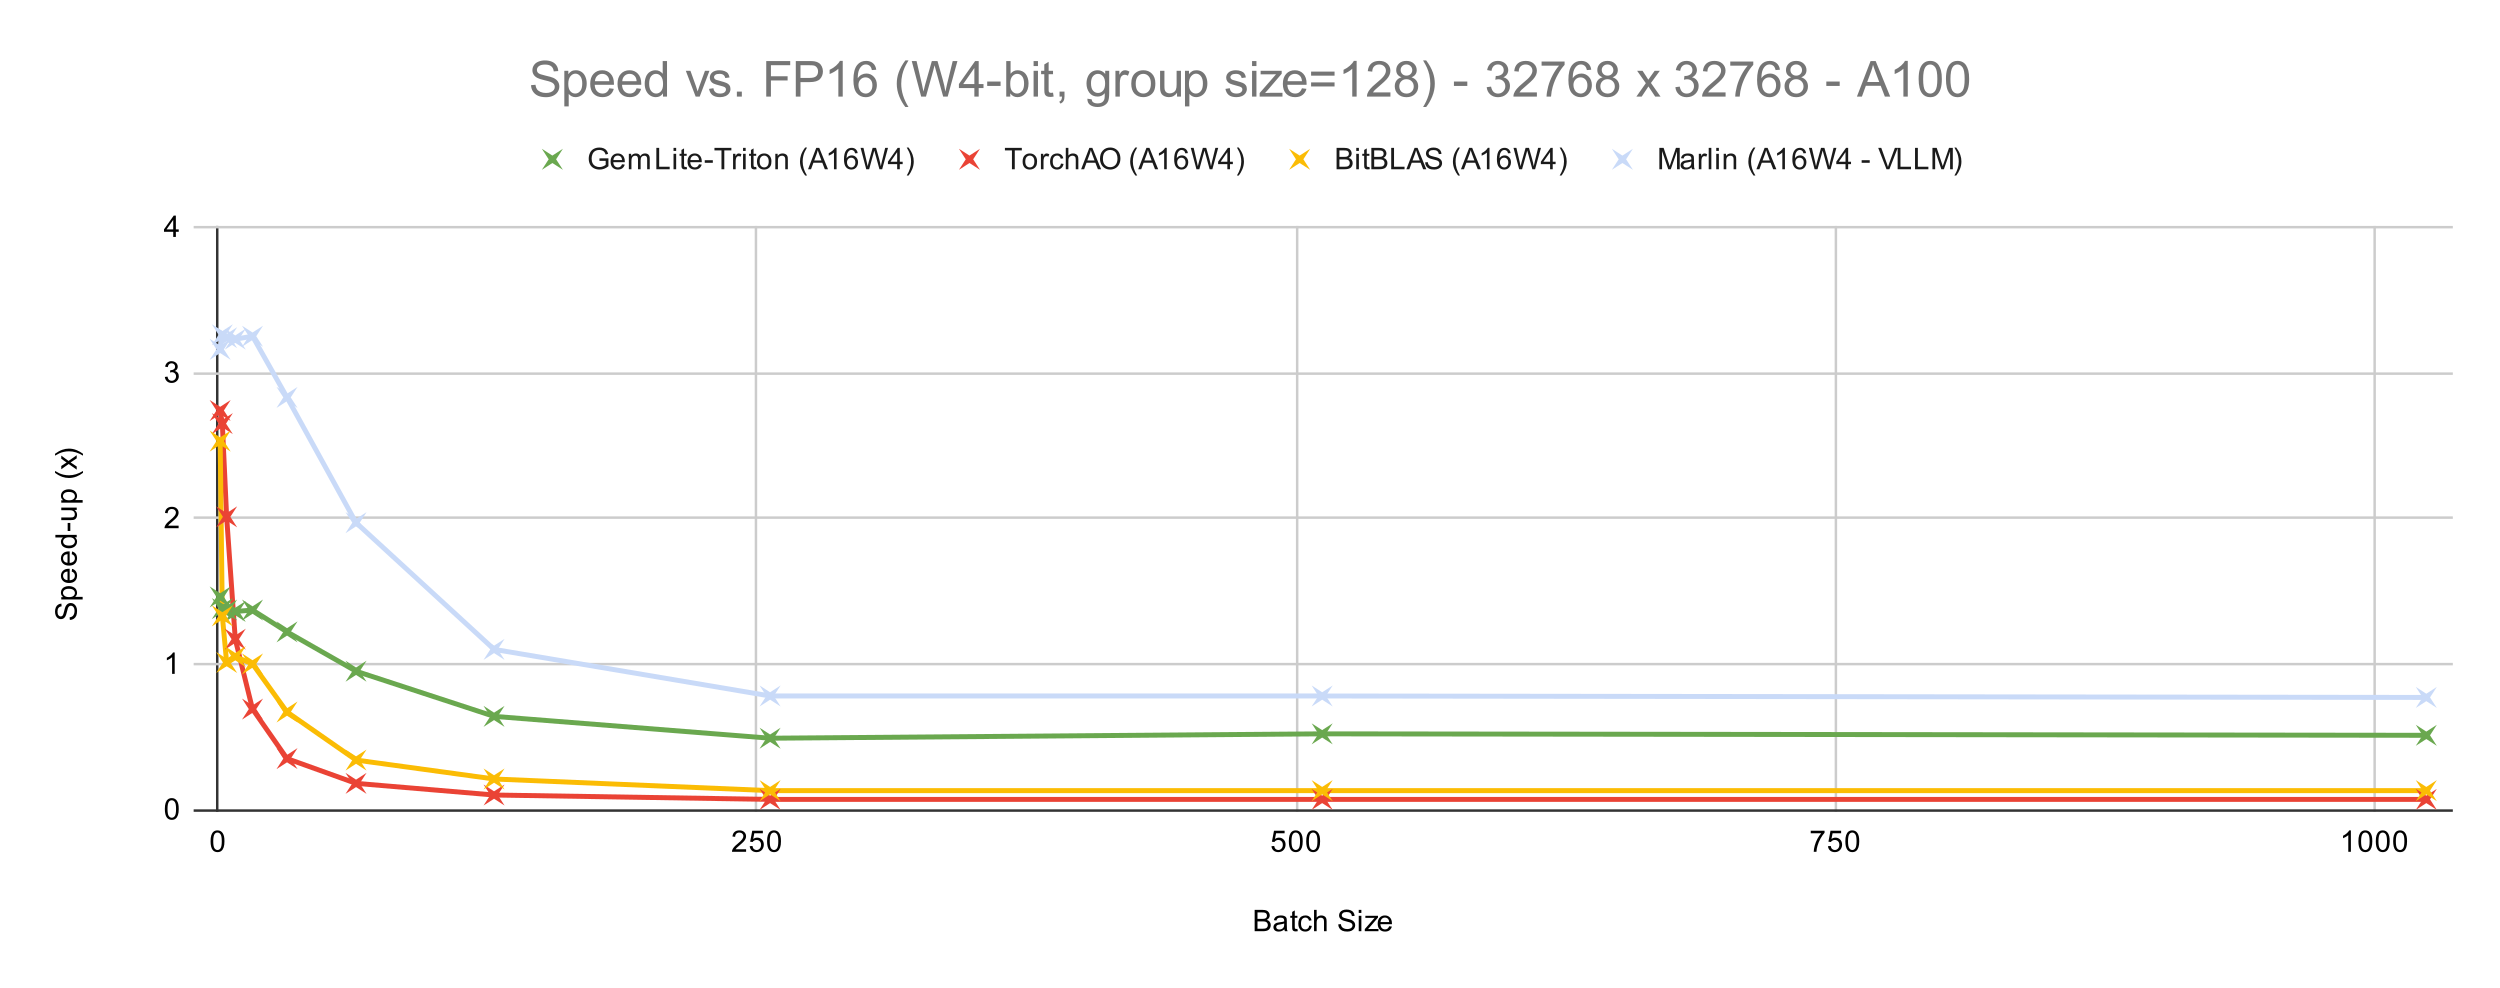 <svg version="1.1" viewBox="0.0 0.0 1007.0 398.0" fill="none" stroke="none" stroke-linecap="square" stroke-miterlimit="10" width="1007" height="398" xmlns:xlink="http://www.w3.org/1999/xlink" xmlns="http://www.w3.org/2000/svg"><path fill="#ffffff" d="M0 0L1007.0 0L1007.0 398.0L0 398.0L0 0Z" fill-rule="nonzero"/><path stroke="#333333" stroke-width="1.0" stroke-linecap="butt" d="M87.5 91.5L87.5 326.5" fill-rule="nonzero"/><path stroke="#cccccc" stroke-width="1.0" stroke-linecap="butt" d="M304.5 91.5L304.5 326.5" fill-rule="nonzero"/><path stroke="#cccccc" stroke-width="1.0" stroke-linecap="butt" d="M522.5 91.5L522.5 326.5" fill-rule="nonzero"/><path stroke="#cccccc" stroke-width="1.0" stroke-linecap="butt" d="M739.5 91.5L739.5 326.5" fill-rule="nonzero"/><path stroke="#cccccc" stroke-width="1.0" stroke-linecap="butt" d="M956.5 91.5L956.5 326.5" fill-rule="nonzero"/><path stroke="#333333" stroke-width="1.0" stroke-linecap="butt" d="M78.5 326.5L987.5 326.5" fill-rule="nonzero"/><path stroke="#cccccc" stroke-width="1.0" stroke-linecap="butt" d="M78.5 267.5L987.5 267.5" fill-rule="nonzero"/><path stroke="#cccccc" stroke-width="1.0" stroke-linecap="butt" d="M78.5 208.5L987.5 208.5" fill-rule="nonzero"/><path stroke="#cccccc" stroke-width="1.0" stroke-linecap="butt" d="M78.5 150.5L987.5 150.5" fill-rule="nonzero"/><path stroke="#cccccc" stroke-width="1.0" stroke-linecap="butt" d="M78.5 91.5L987.5 91.5" fill-rule="nonzero"/><clipPath id="id_0"><path d="M78.9 91.433L987.1 91.433L987.1 326.1L78.9 326.1L78.9 91.433Z" clip-rule="nonzero"/></clipPath><path stroke="#6aa84f" stroke-width="2.0" stroke-linecap="butt" clip-path="url(#id_0)" d="M88.685 240.447L89.553 245.14L91.29 245.727L94.765 246.313L101.714 245.727L115.613 254.527L143.41 270.367L199.003 288.553L310.191 297.353L532.566 295.593L977.316 296.18" fill-rule="nonzero"/><path stroke="#ea4335" stroke-width="2.0" stroke-linecap="butt" clip-path="url(#id_0)" d="M88.685 165.353L89.553 170.633L91.29 208.18L94.765 257.46L101.714 285.62L115.613 305.567L143.41 315.54L199.003 320.233L310.191 321.993L532.566 321.993L977.316 321.993" fill-rule="nonzero"/><path stroke="#fbbc04" stroke-width="2.0" stroke-linecap="butt" clip-path="url(#id_0)" d="M88.685 177.673L89.553 248.073L91.29 266.847L94.765 264.5L101.714 267.433L115.613 286.793L143.41 306.153L199.003 313.78L310.191 318.473L532.566 318.473L977.316 318.473" fill-rule="nonzero"/><path stroke="#c9daf8" stroke-width="2.0" stroke-linecap="butt" clip-path="url(#id_0)" d="M88.685 140.713L89.553 134.847L91.29 136.02L94.765 136.607L101.714 135.433L115.613 160.073L143.41 210.527L199.003 261.567L310.191 280.34L532.566 280.34L977.316 280.927" fill-rule="nonzero"/><path fill="#6aa84f" clip-path="url(#id_0)" d="M84.442 236.204L88.685 238.947L92.927 236.204L90.185 240.447L92.927 244.689L88.685 241.947L84.442 244.689L87.185 240.447Z" fill-rule="nonzero"/><path fill="#6aa84f" clip-path="url(#id_0)" d="M85.311 240.897L89.553 243.64L93.796 240.897L91.053 245.14L93.796 249.383L89.553 246.64L85.311 249.383L88.053 245.14Z" fill-rule="nonzero"/><path fill="#6aa84f" clip-path="url(#id_0)" d="M87.048 241.484L91.29 244.227L95.533 241.484L92.79 245.727L95.533 249.969L91.29 247.227L87.048 249.969L89.79 245.727Z" fill-rule="nonzero"/><path fill="#6aa84f" clip-path="url(#id_0)" d="M90.522 242.071L94.765 244.813L99.008 242.071L96.265 246.313L99.008 250.556L94.765 247.813L90.522 250.556L93.265 246.313Z" fill-rule="nonzero"/><path fill="#6aa84f" clip-path="url(#id_0)" d="M97.472 241.484L101.714 244.227L105.957 241.484L103.214 245.727L105.957 249.969L101.714 247.227L97.472 249.969L100.214 245.727Z" fill-rule="nonzero"/><path fill="#6aa84f" clip-path="url(#id_0)" d="M111.37 250.284L115.613 253.027L119.855 250.284L117.113 254.527L119.855 258.769L115.613 256.027L111.37 258.769L114.113 254.527Z" fill-rule="nonzero"/><path fill="#6aa84f" clip-path="url(#id_0)" d="M139.167 266.124L143.41 268.867L147.652 266.124L144.91 270.367L147.652 274.609L143.41 271.867L139.167 274.609L141.91 270.367Z" fill-rule="nonzero"/><path fill="#6aa84f" clip-path="url(#id_0)" d="M194.761 284.311L199.003 287.053L203.246 284.311L200.503 288.553L203.246 292.796L199.003 290.053L194.761 292.796L197.503 288.553Z" fill-rule="nonzero"/><path fill="#6aa84f" clip-path="url(#id_0)" d="M305.948 293.111L310.191 295.853L314.433 293.111L311.691 297.353L314.433 301.596L310.191 298.853L305.948 301.596L308.691 297.353Z" fill-rule="nonzero"/><path fill="#6aa84f" clip-path="url(#id_0)" d="M528.323 291.351L532.566 294.093L536.808 291.351L534.066 295.593L536.808 299.836L532.566 297.093L528.323 299.836L531.066 295.593Z" fill-rule="nonzero"/><path fill="#6aa84f" clip-path="url(#id_0)" d="M973.073 291.937L977.316 294.68L981.558 291.937L978.816 296.18L981.558 300.423L977.316 297.68L973.073 300.423L975.816 296.18Z" fill-rule="nonzero"/><path fill="#ea4335" clip-path="url(#id_0)" d="M84.442 161.111L88.685 163.853L92.927 161.111L90.185 165.353L92.927 169.596L88.685 166.853L84.442 169.596L87.185 165.353Z" fill-rule="nonzero"/><path fill="#ea4335" clip-path="url(#id_0)" d="M85.311 166.391L89.553 169.133L93.796 166.391L91.053 170.633L93.796 174.876L89.553 172.133L85.311 174.876L88.053 170.633Z" fill-rule="nonzero"/><path fill="#ea4335" clip-path="url(#id_0)" d="M87.048 203.937L91.29 206.68L95.533 203.937L92.79 208.18L95.533 212.423L91.29 209.68L87.048 212.423L89.79 208.18Z" fill-rule="nonzero"/><path fill="#ea4335" clip-path="url(#id_0)" d="M90.522 253.217L94.765 255.96L99.008 253.217L96.265 257.46L99.008 261.703L94.765 258.96L90.522 261.703L93.265 257.46Z" fill-rule="nonzero"/><path fill="#ea4335" clip-path="url(#id_0)" d="M97.472 281.377L101.714 284.12L105.957 281.377L103.214 285.62L105.957 289.863L101.714 287.12L97.472 289.863L100.214 285.62Z" fill-rule="nonzero"/><path fill="#ea4335" clip-path="url(#id_0)" d="M111.37 301.324L115.613 304.067L119.855 301.324L117.113 305.567L119.855 309.809L115.613 307.067L111.37 309.809L114.113 305.567Z" fill-rule="nonzero"/><path fill="#ea4335" clip-path="url(#id_0)" d="M139.167 311.297L143.41 314.04L147.652 311.297L144.91 315.54L147.652 319.783L143.41 317.04L139.167 319.783L141.91 315.54Z" fill-rule="nonzero"/><path fill="#ea4335" clip-path="url(#id_0)" d="M194.761 315.991L199.003 318.733L203.246 315.991L200.503 320.233L203.246 324.476L199.003 321.733L194.761 324.476L197.503 320.233Z" fill-rule="nonzero"/><path fill="#ea4335" clip-path="url(#id_0)" d="M305.948 317.751L310.191 320.493L314.433 317.751L311.691 321.993L314.433 326.236L310.191 323.493L305.948 326.236L308.691 321.993Z" fill-rule="nonzero"/><path fill="#ea4335" clip-path="url(#id_0)" d="M528.323 317.751L532.566 320.493L536.808 317.751L534.066 321.993L536.808 326.236L532.566 323.493L528.323 326.236L531.066 321.993Z" fill-rule="nonzero"/><path fill="#ea4335" clip-path="url(#id_0)" d="M973.073 317.751L977.316 320.493L981.558 317.751L978.816 321.993L981.558 326.236L977.316 323.493L973.073 326.236L975.816 321.993Z" fill-rule="nonzero"/><path fill="#fbbc04" clip-path="url(#id_0)" d="M84.442 173.431L88.685 176.173L92.927 173.431L90.185 177.673L92.927 181.916L88.685 179.173L84.442 181.916L87.185 177.673Z" fill-rule="nonzero"/><path fill="#fbbc04" clip-path="url(#id_0)" d="M85.311 243.831L89.553 246.573L93.796 243.831L91.053 248.073L93.796 252.316L89.553 249.573L85.311 252.316L88.053 248.073Z" fill-rule="nonzero"/><path fill="#fbbc04" clip-path="url(#id_0)" d="M87.048 262.604L91.29 265.347L95.533 262.604L92.79 266.847L95.533 271.089L91.29 268.347L87.048 271.089L89.79 266.847Z" fill-rule="nonzero"/><path fill="#fbbc04" clip-path="url(#id_0)" d="M90.522 260.257L94.765 263.0L99.008 260.257L96.265 264.5L99.008 268.743L94.765 266.0L90.522 268.743L93.265 264.5Z" fill-rule="nonzero"/><path fill="#fbbc04" clip-path="url(#id_0)" d="M97.472 263.191L101.714 265.933L105.957 263.191L103.214 267.433L105.957 271.676L101.714 268.933L97.472 271.676L100.214 267.433Z" fill-rule="nonzero"/><path fill="#fbbc04" clip-path="url(#id_0)" d="M111.37 282.551L115.613 285.293L119.855 282.551L117.113 286.793L119.855 291.036L115.613 288.293L111.37 291.036L114.113 286.793Z" fill-rule="nonzero"/><path fill="#fbbc04" clip-path="url(#id_0)" d="M139.167 301.911L143.41 304.653L147.652 301.911L144.91 306.153L147.652 310.396L143.41 307.653L139.167 310.396L141.91 306.153Z" fill-rule="nonzero"/><path fill="#fbbc04" clip-path="url(#id_0)" d="M194.761 309.537L199.003 312.28L203.246 309.537L200.503 313.78L203.246 318.023L199.003 315.28L194.761 318.023L197.503 313.78Z" fill-rule="nonzero"/><path fill="#fbbc04" clip-path="url(#id_0)" d="M305.948 314.231L310.191 316.973L314.433 314.231L311.691 318.473L314.433 322.716L310.191 319.973L305.948 322.716L308.691 318.473Z" fill-rule="nonzero"/><path fill="#fbbc04" clip-path="url(#id_0)" d="M528.323 314.231L532.566 316.973L536.808 314.231L534.066 318.473L536.808 322.716L532.566 319.973L528.323 322.716L531.066 318.473Z" fill-rule="nonzero"/><path fill="#fbbc04" clip-path="url(#id_0)" d="M973.073 314.231L977.316 316.973L981.558 314.231L978.816 318.473L981.558 322.716L977.316 319.973L973.073 322.716L975.816 318.473Z" fill-rule="nonzero"/><path fill="#c9daf8" clip-path="url(#id_0)" d="M84.442 136.471L88.685 139.213L92.927 136.471L90.185 140.713L92.927 144.956L88.685 142.213L84.442 144.956L87.185 140.713Z" fill-rule="nonzero"/><path fill="#c9daf8" clip-path="url(#id_0)" d="M85.311 130.604L89.553 133.347L93.796 130.604L91.053 134.847L93.796 139.089L89.553 136.347L85.311 139.089L88.053 134.847Z" fill-rule="nonzero"/><path fill="#c9daf8" clip-path="url(#id_0)" d="M87.048 131.777L91.29 134.52L95.533 131.777L92.79 136.02L95.533 140.263L91.29 137.52L87.048 140.263L89.79 136.02Z" fill-rule="nonzero"/><path fill="#c9daf8" clip-path="url(#id_0)" d="M90.522 132.364L94.765 135.107L99.008 132.364L96.265 136.607L99.008 140.849L94.765 138.107L90.522 140.849L93.265 136.607Z" fill-rule="nonzero"/><path fill="#c9daf8" clip-path="url(#id_0)" d="M97.472 131.191L101.714 133.933L105.957 131.191L103.214 135.433L105.957 139.676L101.714 136.933L97.472 139.676L100.214 135.433Z" fill-rule="nonzero"/><path fill="#c9daf8" clip-path="url(#id_0)" d="M111.37 155.831L115.613 158.573L119.855 155.831L117.113 160.073L119.855 164.316L115.613 161.573L111.37 164.316L114.113 160.073Z" fill-rule="nonzero"/><path fill="#c9daf8" clip-path="url(#id_0)" d="M139.167 206.284L143.41 209.027L147.652 206.284L144.91 210.527L147.652 214.769L143.41 212.027L139.167 214.769L141.91 210.527Z" fill-rule="nonzero"/><path fill="#c9daf8" clip-path="url(#id_0)" d="M194.761 257.324L199.003 260.067L203.246 257.324L200.503 261.567L203.246 265.809L199.003 263.067L194.761 265.809L197.503 261.567Z" fill-rule="nonzero"/><path fill="#c9daf8" clip-path="url(#id_0)" d="M305.948 276.097L310.191 278.84L314.433 276.097L311.691 280.34L314.433 284.583L310.191 281.84L305.948 284.583L308.691 280.34Z" fill-rule="nonzero"/><path fill="#c9daf8" clip-path="url(#id_0)" d="M528.323 276.097L532.566 278.84L536.808 276.097L534.066 280.34L536.808 284.583L532.566 281.84L528.323 284.583L531.066 280.34Z" fill-rule="nonzero"/><path fill="#c9daf8" clip-path="url(#id_0)" d="M973.073 276.684L977.316 279.427L981.558 276.684L978.816 280.927L981.558 285.169L977.316 282.427L973.073 285.169L975.816 280.927Z" fill-rule="nonzero"/><path fill="#000000" d="M505.375 375.1L505.375 366.506L508.609 366.506Q509.594 366.506 510.188 366.772Q510.781 367.038 511.109 367.584Q511.453 368.116 511.453 368.709Q511.453 369.256 511.156 369.741Q510.859 370.225 510.25 370.522Q511.031 370.756 511.438 371.319Q511.859 371.866 511.859 372.616Q511.859 373.209 511.609 373.741Q511.359 374.256 510.984 374.538Q510.609 374.819 510.031 374.959Q509.469 375.1 508.656 375.1L505.375 375.1ZM506.516 370.116L508.375 370.116Q509.125 370.116 509.453 370.022Q509.891 369.897 510.109 369.6Q510.328 369.288 510.328 368.834Q510.328 368.413 510.125 368.084Q509.922 367.756 509.531 367.647Q509.156 367.522 508.234 367.522L506.516 367.522L506.516 370.116ZM506.516 374.084L508.656 374.084Q509.203 374.084 509.422 374.038Q509.828 373.975 510.078 373.819Q510.344 373.647 510.516 373.334Q510.688 373.022 510.688 372.616Q510.688 372.131 510.438 371.772Q510.203 371.413 509.766 371.272Q509.328 371.131 508.5 371.131L506.516 371.131L506.516 374.084ZM517.359 374.334Q516.766 374.834 516.219 375.038Q515.688 375.241 515.062 375.241Q514.031 375.241 513.484 374.741Q512.938 374.241 512.938 373.459Q512.938 373.006 513.141 372.631Q513.344 372.241 513.688 372.022Q514.031 371.788 514.453 371.678Q514.75 371.584 515.391 371.506Q516.656 371.366 517.266 371.147Q517.266 370.928 517.266 370.881Q517.266 370.225 516.969 369.959Q516.562 369.616 515.766 369.616Q515.031 369.616 514.672 369.881Q514.312 370.131 514.141 370.788L513.109 370.647Q513.25 369.991 513.578 369.584Q513.906 369.178 514.516 368.959Q515.125 368.741 515.922 368.741Q516.719 368.741 517.219 368.928Q517.719 369.116 517.953 369.397Q518.188 369.678 518.281 370.116Q518.328 370.381 518.328 371.084L518.328 372.491Q518.328 373.959 518.391 374.35Q518.469 374.741 518.672 375.1L517.562 375.1Q517.406 374.772 517.359 374.334ZM517.266 371.975Q516.688 372.209 515.547 372.381Q514.891 372.475 514.625 372.6Q514.359 372.709 514.203 372.928Q514.062 373.147 514.062 373.428Q514.062 373.85 514.375 374.131Q514.703 374.413 515.312 374.413Q515.922 374.413 516.391 374.147Q516.875 373.881 517.094 373.413Q517.266 373.053 517.266 372.366L517.266 371.975ZM522.594 374.163L522.75 375.084Q522.297 375.178 521.953 375.178Q521.375 375.178 521.062 375.006Q520.75 374.819 520.609 374.522Q520.484 374.225 520.484 373.272L520.484 369.694L519.719 369.694L519.719 368.881L520.484 368.881L520.484 367.334L521.531 366.709L521.531 368.881L522.594 368.881L522.594 369.694L521.531 369.694L521.531 373.334Q521.531 373.788 521.578 373.913Q521.641 374.038 521.766 374.116Q521.891 374.194 522.125 374.194Q522.312 374.194 522.594 374.163ZM527.359 372.819L528.391 372.959Q528.219 374.022 527.516 374.631Q526.812 375.241 525.797 375.241Q524.516 375.241 523.734 374.413Q522.969 373.569 522.969 372.006Q522.969 371.006 523.297 370.256Q523.641 369.491 524.312 369.116Q525.0 368.741 525.812 368.741Q526.812 368.741 527.453 369.256Q528.109 369.756 528.297 370.709L527.266 370.866Q527.125 370.241 526.75 369.928Q526.375 369.6 525.844 369.6Q525.047 369.6 524.547 370.178Q524.047 370.741 524.047 371.975Q524.047 373.241 524.531 373.803Q525.016 374.366 525.781 374.366Q526.406 374.366 526.812 373.991Q527.234 373.616 527.359 372.819ZM529.297 375.1L529.297 366.506L530.344 366.506L530.344 369.584Q531.078 368.741 532.203 368.741Q532.906 368.741 533.406 369.022Q533.922 369.288 534.141 369.772Q534.359 370.241 534.359 371.163L534.359 375.1L533.312 375.1L533.312 371.163Q533.312 370.366 532.969 370.006Q532.625 369.647 532.0 369.647Q531.531 369.647 531.109 369.897Q530.703 370.131 530.516 370.553Q530.344 370.959 530.344 371.694L530.344 375.1L529.297 375.1ZM539.047 372.334L540.109 372.241Q540.188 372.897 540.469 373.303Q540.75 373.709 541.328 373.975Q541.922 374.225 542.656 374.225Q543.297 374.225 543.797 374.038Q544.297 373.834 544.531 373.506Q544.781 373.163 544.781 372.772Q544.781 372.366 544.547 372.069Q544.312 371.756 543.781 371.553Q543.422 371.413 542.234 371.131Q541.062 370.85 540.594 370.6Q539.969 370.272 539.672 369.803Q539.375 369.319 539.375 368.725Q539.375 368.084 539.734 367.522Q540.109 366.944 540.812 366.663Q541.531 366.366 542.391 366.366Q543.344 366.366 544.078 366.678Q544.812 366.975 545.203 367.584Q545.594 368.178 545.625 368.928L544.531 369.006Q544.438 368.194 543.922 367.788Q543.422 367.366 542.438 367.366Q541.406 367.366 540.938 367.741Q540.469 368.116 540.469 368.647Q540.469 369.116 540.797 369.413Q541.125 369.709 542.5 370.022Q543.891 370.334 544.406 370.569Q545.156 370.928 545.516 371.459Q545.875 371.975 545.875 372.678Q545.875 373.366 545.484 373.975Q545.094 374.569 544.359 374.913Q543.625 375.241 542.703 375.241Q541.531 375.241 540.734 374.913Q539.953 374.569 539.5 373.881Q539.062 373.194 539.047 372.334ZM547.297 367.725L547.297 366.506L548.359 366.506L548.359 367.725L547.297 367.725ZM547.297 375.1L547.297 368.881L548.359 368.881L548.359 375.1L547.297 375.1ZM549.734 375.1L549.734 374.241L553.703 369.694Q553.016 369.725 552.5 369.725L549.969 369.725L549.969 368.881L555.062 368.881L555.062 369.569L551.688 373.522L551.031 374.241Q551.75 374.194 552.359 374.194L555.25 374.194L555.25 375.1L549.734 375.1ZM559.547 373.1L560.641 373.225Q560.391 374.178 559.688 374.709Q558.984 375.241 557.906 375.241Q556.547 375.241 555.734 374.397Q554.938 373.553 554.938 372.038Q554.938 370.475 555.75 369.616Q556.562 368.741 557.844 368.741Q559.094 368.741 559.875 369.584Q560.672 370.428 560.672 371.975Q560.672 372.069 560.672 372.256L556.031 372.256Q556.094 373.288 556.609 373.834Q557.125 374.366 557.906 374.366Q558.484 374.366 558.891 374.069Q559.312 373.756 559.547 373.1ZM556.094 371.397L559.562 371.397Q559.5 370.6 559.172 370.209Q558.656 369.6 557.859 369.6Q557.125 369.6 556.625 370.084Q556.141 370.569 556.094 371.397Z" fill-rule="nonzero"/><path fill="#000000" d="M28.134 249.72L28.041 248.657Q28.697 248.579 29.103 248.298Q29.509 248.017 29.775 247.439Q30.025 246.845 30.025 246.11Q30.025 245.47 29.838 244.97Q29.634 244.47 29.306 244.235Q28.963 243.985 28.572 243.985Q28.166 243.985 27.869 244.22Q27.556 244.454 27.353 244.985Q27.213 245.345 26.931 246.532Q26.65 247.704 26.4 248.173Q26.072 248.798 25.603 249.095Q25.119 249.392 24.525 249.392Q23.884 249.392 23.322 249.032Q22.744 248.657 22.463 247.954Q22.166 247.235 22.166 246.376Q22.166 245.423 22.478 244.689Q22.775 243.954 23.384 243.564Q23.978 243.173 24.728 243.142L24.806 244.235Q23.994 244.329 23.588 244.845Q23.166 245.345 23.166 246.329Q23.166 247.36 23.541 247.829Q23.916 248.298 24.447 248.298Q24.916 248.298 25.213 247.97Q25.509 247.642 25.822 246.267Q26.134 244.876 26.369 244.36Q26.728 243.61 27.259 243.251Q27.775 242.892 28.478 242.892Q29.166 242.892 29.775 243.282Q30.369 243.673 30.713 244.407Q31.041 245.142 31.041 246.064Q31.041 247.235 30.713 248.032Q30.369 248.814 29.681 249.267Q28.994 249.704 28.134 249.72ZM33.291 241.47L24.681 241.47L24.681 240.517L25.478 240.517Q25.009 240.173 24.775 239.751Q24.541 239.314 24.541 238.704Q24.541 237.907 24.947 237.298Q25.353 236.689 26.103 236.392Q26.853 236.079 27.744 236.079Q28.697 236.079 29.463 236.423Q30.228 236.751 30.634 237.407Q31.041 238.064 31.041 238.782Q31.041 239.314 30.822 239.735Q30.588 240.157 30.259 240.423L33.291 240.423L33.291 241.47ZM27.822 240.517Q29.025 240.517 29.603 240.032Q30.166 239.548 30.166 238.86Q30.166 238.157 29.572 237.657Q28.978 237.157 27.728 237.157Q26.541 237.157 25.963 237.642Q25.369 238.126 25.369 238.814Q25.369 239.485 25.994 240.001Q26.619 240.517 27.822 240.517ZM28.9 230.22L29.025 229.126Q29.978 229.376 30.509 230.079Q31.041 230.782 31.041 231.86Q31.041 233.22 30.197 234.032Q29.353 234.829 27.838 234.829Q26.275 234.829 25.416 234.017Q24.541 233.204 24.541 231.923Q24.541 230.673 25.384 229.892Q26.228 229.095 27.775 229.095Q27.869 229.095 28.056 229.095L28.056 233.735Q29.088 233.673 29.634 233.157Q30.166 232.642 30.166 231.86Q30.166 231.282 29.869 230.876Q29.556 230.454 28.9 230.22ZM27.197 233.673L27.197 230.204Q26.4 230.267 26.009 230.595Q25.4 231.11 25.4 231.907Q25.4 232.642 25.884 233.142Q26.369 233.626 27.197 233.673ZM28.9 223.22L29.025 222.126Q29.978 222.376 30.509 223.079Q31.041 223.782 31.041 224.86Q31.041 226.22 30.197 227.032Q29.353 227.829 27.838 227.829Q26.275 227.829 25.416 227.017Q24.541 226.204 24.541 224.923Q24.541 223.673 25.384 222.892Q26.228 222.095 27.775 222.095Q27.869 222.095 28.056 222.095L28.056 226.735Q29.088 226.673 29.634 226.157Q30.166 225.642 30.166 224.86Q30.166 224.282 29.869 223.876Q29.556 223.454 28.9 223.22ZM27.197 226.673L27.197 223.204Q26.4 223.267 26.009 223.595Q25.4 224.11 25.4 224.907Q25.4 225.642 25.884 226.142Q26.369 226.626 27.197 226.673ZM30.9 216.439L30.119 216.439Q31.041 217.032 31.041 218.173Q31.041 218.923 30.634 219.548Q30.213 220.173 29.478 220.517Q28.744 220.86 27.791 220.86Q26.869 220.86 26.103 220.548Q25.338 220.235 24.947 219.61Q24.541 218.985 24.541 218.22Q24.541 217.657 24.775 217.22Q25.009 216.782 25.384 216.501L22.306 216.501L22.306 215.454L30.9 215.454L30.9 216.439ZM27.791 219.767Q28.994 219.767 29.588 219.267Q30.166 218.767 30.166 218.079Q30.166 217.392 29.603 216.907Q29.041 216.423 27.884 216.423Q26.603 216.423 26.009 216.923Q25.416 217.407 25.416 218.126Q25.416 218.829 25.994 219.298Q26.556 219.767 27.791 219.767ZM28.322 213.892L27.259 213.892L27.259 210.642L28.322 210.642L28.322 213.892ZM30.9 205.392L29.978 205.392Q31.041 206.126 31.041 207.376Q31.041 207.923 30.838 208.407Q30.619 208.876 30.306 209.11Q29.978 209.345 29.509 209.439Q29.213 209.501 28.525 209.501L24.681 209.501L24.681 208.439L28.134 208.439Q28.947 208.439 29.244 208.376Q29.65 208.282 29.9 207.97Q30.134 207.642 30.134 207.157Q30.134 206.689 29.9 206.282Q29.65 205.86 29.228 205.689Q28.806 205.501 28.009 205.501L24.681 205.501L24.681 204.454L30.9 204.454L30.9 205.392ZM33.291 202.47L24.681 202.47L24.681 201.517L25.478 201.517Q25.009 201.173 24.775 200.751Q24.541 200.314 24.541 199.704Q24.541 198.907 24.947 198.298Q25.353 197.689 26.103 197.392Q26.853 197.079 27.744 197.079Q28.697 197.079 29.463 197.423Q30.228 197.751 30.634 198.407Q31.041 199.064 31.041 199.782Q31.041 200.314 30.822 200.735Q30.588 201.157 30.259 201.423L33.291 201.423L33.291 202.47ZM27.822 201.517Q29.025 201.517 29.603 201.032Q30.166 200.548 30.166 199.86Q30.166 199.157 29.572 198.657Q28.978 198.157 27.728 198.157Q26.541 198.157 25.963 198.642Q25.369 199.126 25.369 199.814Q25.369 200.485 25.994 201.001Q26.619 201.517 27.822 201.517ZM33.431 190.454Q32.322 191.329 30.853 191.939Q29.369 192.532 27.791 192.532Q26.4 192.532 25.119 192.095Q23.634 191.564 22.166 190.454L22.166 189.704Q23.384 190.407 23.9 190.642Q24.713 191.001 25.588 191.204Q26.681 191.454 27.791 191.454Q30.619 191.454 33.431 189.704L33.431 190.454ZM30.9 189.173L27.666 186.907L24.681 189.001L24.681 187.689L26.134 186.735Q26.556 186.47 26.838 186.298Q26.447 186.048 26.15 185.829L24.681 184.782L24.681 183.517L27.603 185.673L30.9 183.36L30.9 184.642L28.963 185.923L28.447 186.267L30.9 187.907L30.9 189.173ZM33.431 182.782L33.431 183.532Q30.619 181.782 27.791 181.782Q26.697 181.782 25.603 182.032Q24.728 182.235 23.916 182.595Q23.4 182.829 22.166 183.532L22.166 182.782Q23.634 181.689 25.119 181.157Q26.4 180.704 27.791 180.704Q29.369 180.704 30.853 181.314Q32.322 181.923 33.431 182.782Z" fill-rule="nonzero"/><path fill="#000000" d="M66.4 325.866Q66.4 324.334 66.713 323.413Q67.025 322.475 67.634 321.975Q68.259 321.475 69.197 321.475Q69.884 321.475 70.4 321.756Q70.931 322.038 71.275 322.569Q71.619 323.084 71.806 323.834Q71.994 324.584 71.994 325.866Q71.994 327.381 71.681 328.303Q71.384 329.225 70.759 329.741Q70.15 330.241 69.197 330.241Q67.963 330.241 67.244 329.35Q66.4 328.288 66.4 325.866ZM67.478 325.866Q67.478 327.975 67.978 328.678Q68.478 329.381 69.197 329.381Q69.931 329.381 70.416 328.678Q70.916 327.975 70.916 325.866Q70.916 323.741 70.416 323.053Q69.931 322.35 69.181 322.35Q68.463 322.35 68.025 322.959Q67.478 323.741 67.478 325.866Z" fill-rule="nonzero"/><path fill="#000000" d="M70.369 271.433L69.322 271.433L69.322 264.715Q68.931 265.074 68.306 265.449Q67.697 265.808 67.213 265.98L67.213 264.965Q68.088 264.543 68.744 263.965Q69.416 263.371 69.697 262.808L70.369 262.808L70.369 271.433Z" fill-rule="nonzero"/><path fill="#000000" d="M71.947 211.751L71.947 212.767L66.259 212.767Q66.259 212.392 66.384 212.032Q66.603 211.454 67.072 210.892Q67.556 210.329 68.463 209.595Q69.869 208.439 70.353 207.767Q70.853 207.095 70.853 206.501Q70.853 205.876 70.4 205.454Q69.947 205.017 69.228 205.017Q68.463 205.017 68.009 205.47Q67.556 205.923 67.541 206.735L66.463 206.626Q66.572 205.407 67.291 204.782Q68.025 204.142 69.259 204.142Q70.494 204.142 71.213 204.829Q71.931 205.517 71.931 206.532Q71.931 207.048 71.713 207.548Q71.509 208.032 71.009 208.595Q70.525 209.142 69.4 210.095Q68.447 210.892 68.166 211.189Q67.9 211.47 67.728 211.751L71.947 211.751Z" fill-rule="nonzero"/><path fill="#000000" d="M66.4 151.834L67.463 151.694Q67.634 152.584 68.072 152.991Q68.509 153.381 69.134 153.381Q69.884 153.381 70.4 152.866Q70.916 152.35 70.916 151.584Q70.916 150.866 70.431 150.397Q69.963 149.912 69.228 149.912Q68.931 149.912 68.478 150.037L68.603 149.1Q68.713 149.116 68.775 149.116Q69.447 149.116 69.978 148.772Q70.525 148.412 70.525 147.678Q70.525 147.1 70.134 146.725Q69.744 146.334 69.119 146.334Q68.509 146.334 68.088 146.725Q67.681 147.116 67.572 147.881L66.509 147.694Q66.697 146.647 67.384 146.069Q68.072 145.475 69.088 145.475Q69.791 145.475 70.384 145.787Q70.978 146.084 71.291 146.6Q71.603 147.116 71.603 147.709Q71.603 148.256 71.306 148.725Q71.009 149.178 70.431 149.444Q71.181 149.616 71.603 150.178Q72.025 150.725 72.025 151.569Q72.025 152.694 71.197 153.475Q70.384 154.256 69.134 154.256Q68.009 154.256 67.259 153.584Q66.509 152.897 66.4 151.834Z" fill-rule="nonzero"/><path fill="#000000" d="M69.775 95.433L69.775 93.371L66.056 93.371L66.056 92.402L69.978 86.84L70.838 86.84L70.838 92.402L71.994 92.402L71.994 93.371L70.838 93.371L70.838 95.433L69.775 95.433ZM69.775 92.402L69.775 88.543L67.088 92.402L69.775 92.402Z" fill-rule="nonzero"/><path fill="#000000" d="M84.816 338.866Q84.816 337.334 85.128 336.413Q85.441 335.475 86.05 334.975Q86.675 334.475 87.613 334.475Q88.3 334.475 88.816 334.756Q89.347 335.038 89.691 335.569Q90.035 336.084 90.222 336.834Q90.41 337.584 90.41 338.866Q90.41 340.381 90.097 341.303Q89.8 342.225 89.175 342.741Q88.566 343.241 87.613 343.241Q86.378 343.241 85.66 342.35Q84.816 341.288 84.816 338.866ZM85.894 338.866Q85.894 340.975 86.394 341.678Q86.894 342.381 87.613 342.381Q88.347 342.381 88.832 341.678Q89.332 340.975 89.332 338.866Q89.332 336.741 88.832 336.053Q88.347 335.35 87.597 335.35Q86.878 335.35 86.441 335.959Q85.894 336.741 85.894 338.866Z" fill-rule="nonzero"/><path fill="#000000" d="M300.526 342.084L300.526 343.1L294.838 343.1Q294.838 342.725 294.963 342.366Q295.182 341.788 295.651 341.225Q296.135 340.663 297.041 339.928Q298.448 338.772 298.932 338.1Q299.432 337.428 299.432 336.834Q299.432 336.209 298.979 335.788Q298.526 335.35 297.807 335.35Q297.041 335.35 296.588 335.803Q296.135 336.256 296.119 337.069L295.041 336.959Q295.151 335.741 295.869 335.116Q296.604 334.475 297.838 334.475Q299.073 334.475 299.791 335.163Q300.51 335.85 300.51 336.866Q300.51 337.381 300.291 337.881Q300.088 338.366 299.588 338.928Q299.104 339.475 297.979 340.428Q297.026 341.225 296.744 341.522Q296.479 341.803 296.307 342.084L300.526 342.084ZM301.979 340.85L303.088 340.756Q303.213 341.569 303.651 341.975Q304.104 342.381 304.744 342.381Q305.494 342.381 306.026 341.803Q306.557 341.225 306.557 340.288Q306.557 339.381 306.041 338.866Q305.541 338.334 304.713 338.334Q304.213 338.334 303.791 338.569Q303.385 338.803 303.151 339.163L302.166 339.038L302.994 334.631L307.276 334.631L307.276 335.631L303.838 335.631L303.385 337.944Q304.151 337.397 304.994 337.397Q306.119 337.397 306.885 338.178Q307.666 338.959 307.666 340.194Q307.666 341.35 306.994 342.209Q306.166 343.241 304.744 343.241Q303.573 343.241 302.823 342.584Q302.088 341.928 301.979 340.85ZM308.979 338.866Q308.979 337.334 309.291 336.413Q309.604 335.475 310.213 334.975Q310.838 334.475 311.776 334.475Q312.463 334.475 312.979 334.756Q313.51 335.038 313.854 335.569Q314.198 336.084 314.385 336.834Q314.573 337.584 314.573 338.866Q314.573 340.381 314.26 341.303Q313.963 342.225 313.338 342.741Q312.729 343.241 311.776 343.241Q310.541 343.241 309.823 342.35Q308.979 341.288 308.979 338.866ZM310.057 338.866Q310.057 340.975 310.557 341.678Q311.057 342.381 311.776 342.381Q312.51 342.381 312.994 341.678Q313.494 340.975 313.494 338.866Q313.494 336.741 312.994 336.053Q312.51 335.35 311.76 335.35Q311.041 335.35 310.604 335.959Q310.057 336.741 310.057 338.866Z" fill-rule="nonzero"/><path fill="#000000" d="M512.142 340.85L513.251 340.756Q513.376 341.569 513.814 341.975Q514.267 342.381 514.908 342.381Q515.658 342.381 516.189 341.803Q516.72 341.225 516.72 340.288Q516.72 339.381 516.204 338.866Q515.704 338.334 514.876 338.334Q514.376 338.334 513.954 338.569Q513.548 338.803 513.314 339.163L512.329 339.038L513.158 334.631L517.439 334.631L517.439 335.631L514.001 335.631L513.548 337.944Q514.314 337.397 515.158 337.397Q516.283 337.397 517.048 338.178Q517.829 338.959 517.829 340.194Q517.829 341.35 517.158 342.209Q516.329 343.241 514.908 343.241Q513.736 343.241 512.986 342.584Q512.251 341.928 512.142 340.85ZM519.142 338.866Q519.142 337.334 519.454 336.413Q519.767 335.475 520.376 334.975Q521.001 334.475 521.939 334.475Q522.626 334.475 523.142 334.756Q523.673 335.038 524.017 335.569Q524.361 336.084 524.548 336.834Q524.736 337.584 524.736 338.866Q524.736 340.381 524.423 341.303Q524.126 342.225 523.501 342.741Q522.892 343.241 521.939 343.241Q520.704 343.241 519.986 342.35Q519.142 341.288 519.142 338.866ZM520.22 338.866Q520.22 340.975 520.72 341.678Q521.22 342.381 521.939 342.381Q522.673 342.381 523.158 341.678Q523.658 340.975 523.658 338.866Q523.658 336.741 523.158 336.053Q522.673 335.35 521.923 335.35Q521.204 335.35 520.767 335.959Q520.22 336.741 520.22 338.866ZM526.142 338.866Q526.142 337.334 526.454 336.413Q526.767 335.475 527.376 334.975Q528.001 334.475 528.939 334.475Q529.626 334.475 530.142 334.756Q530.673 335.038 531.017 335.569Q531.361 336.084 531.548 336.834Q531.736 337.584 531.736 338.866Q531.736 340.381 531.423 341.303Q531.126 342.225 530.501 342.741Q529.892 343.241 528.939 343.241Q527.704 343.241 526.986 342.35Q526.142 341.288 526.142 338.866ZM527.22 338.866Q527.22 340.975 527.72 341.678Q528.22 342.381 528.939 342.381Q529.673 342.381 530.158 341.678Q530.658 340.975 530.658 338.866Q530.658 336.741 530.158 336.053Q529.673 335.35 528.923 335.35Q528.204 335.35 527.767 335.959Q527.22 336.741 527.22 338.866Z" fill-rule="nonzero"/><path fill="#000000" d="M729.367 335.631L729.367 334.616L734.93 334.616L734.93 335.444Q734.117 336.319 733.305 337.772Q732.508 339.209 732.07 340.741Q731.742 341.819 731.664 343.1L730.57 343.1Q730.586 342.084 730.961 340.647Q731.352 339.209 732.055 337.881Q732.774 336.553 733.586 335.631L729.367 335.631ZM736.305 340.85L737.414 340.756Q737.539 341.569 737.977 341.975Q738.43 342.381 739.07 342.381Q739.82 342.381 740.352 341.803Q740.883 341.225 740.883 340.288Q740.883 339.381 740.367 338.866Q739.867 338.334 739.039 338.334Q738.539 338.334 738.117 338.569Q737.711 338.803 737.477 339.163L736.492 339.038L737.32 334.631L741.602 334.631L741.602 335.631L738.164 335.631L737.711 337.944Q738.477 337.397 739.32 337.397Q740.445 337.397 741.211 338.178Q741.992 338.959 741.992 340.194Q741.992 341.35 741.32 342.209Q740.492 343.241 739.07 343.241Q737.899 343.241 737.149 342.584Q736.414 341.928 736.305 340.85ZM743.305 338.866Q743.305 337.334 743.617 336.413Q743.93 335.475 744.539 334.975Q745.164 334.475 746.102 334.475Q746.789 334.475 747.305 334.756Q747.836 335.038 748.18 335.569Q748.524 336.084 748.711 336.834Q748.899 337.584 748.899 338.866Q748.899 340.381 748.586 341.303Q748.289 342.225 747.664 342.741Q747.055 343.241 746.102 343.241Q744.867 343.241 744.149 342.35Q743.305 341.288 743.305 338.866ZM744.383 338.866Q744.383 340.975 744.883 341.678Q745.383 342.381 746.102 342.381Q746.836 342.381 747.32 341.678Q747.82 340.975 747.82 338.866Q747.82 336.741 747.32 336.053Q746.836 335.35 746.086 335.35Q745.367 335.35 744.93 335.959Q744.383 336.741 744.383 338.866Z" fill-rule="nonzero"/><path fill="#000000" d="M946.937 343.1L945.89 343.1L945.89 336.381Q945.499 336.741 944.874 337.116Q944.265 337.475 943.78 337.647L943.78 336.631Q944.655 336.209 945.312 335.631Q945.983 335.038 946.265 334.475L946.937 334.475L946.937 343.1ZM949.968 338.866Q949.968 337.334 950.28 336.413Q950.593 335.475 951.202 334.975Q951.827 334.475 952.765 334.475Q953.452 334.475 953.968 334.756Q954.499 335.038 954.843 335.569Q955.187 336.084 955.374 336.834Q955.562 337.584 955.562 338.866Q955.562 340.381 955.249 341.303Q954.952 342.225 954.327 342.741Q953.718 343.241 952.765 343.241Q951.53 343.241 950.812 342.35Q949.968 341.288 949.968 338.866ZM951.046 338.866Q951.046 340.975 951.546 341.678Q952.046 342.381 952.765 342.381Q953.499 342.381 953.983 341.678Q954.483 340.975 954.483 338.866Q954.483 336.741 953.983 336.053Q953.499 335.35 952.749 335.35Q952.03 335.35 951.593 335.959Q951.046 336.741 951.046 338.866ZM956.968 338.866Q956.968 337.334 957.28 336.413Q957.593 335.475 958.202 334.975Q958.827 334.475 959.765 334.475Q960.452 334.475 960.968 334.756Q961.499 335.038 961.843 335.569Q962.187 336.084 962.374 336.834Q962.562 337.584 962.562 338.866Q962.562 340.381 962.249 341.303Q961.952 342.225 961.327 342.741Q960.718 343.241 959.765 343.241Q958.53 343.241 957.812 342.35Q956.968 341.288 956.968 338.866ZM958.046 338.866Q958.046 340.975 958.546 341.678Q959.046 342.381 959.765 342.381Q960.499 342.381 960.983 341.678Q961.483 340.975 961.483 338.866Q961.483 336.741 960.983 336.053Q960.499 335.35 959.749 335.35Q959.03 335.35 958.593 335.959Q958.046 336.741 958.046 338.866ZM963.968 338.866Q963.968 337.334 964.28 336.413Q964.593 335.475 965.202 334.975Q965.827 334.475 966.765 334.475Q967.452 334.475 967.968 334.756Q968.499 335.038 968.843 335.569Q969.187 336.084 969.374 336.834Q969.562 337.584 969.562 338.866Q969.562 340.381 969.249 341.303Q968.952 342.225 968.327 342.741Q967.718 343.241 966.765 343.241Q965.53 343.241 964.812 342.35Q963.968 341.288 963.968 338.866ZM965.046 338.866Q965.046 340.975 965.546 341.678Q966.046 342.381 966.765 342.381Q967.499 342.381 967.983 341.678Q968.483 340.975 968.483 338.866Q968.483 336.741 967.983 336.053Q967.499 335.35 966.749 335.35Q966.03 335.35 965.593 335.959Q965.046 336.741 965.046 338.866Z" fill-rule="nonzero"/><path fill="#6aa84f" d="M218.257 59.924L222.5 62.667L226.743 59.924L224.0 64.167L226.743 68.409L222.5 65.667L218.257 68.409L221.0 64.167Z" fill-rule="nonzero"/><path fill="#1a1a1a" d="M241.453 64.792L241.453 63.792L245.078 63.776L245.078 66.964Q244.25 67.635 243.359 67.979Q242.469 68.307 241.531 68.307Q240.266 68.307 239.219 67.776Q238.188 67.229 237.656 66.214Q237.141 65.182 237.141 63.917Q237.141 62.651 237.656 61.573Q238.188 60.479 239.172 59.964Q240.156 59.432 241.438 59.432Q242.375 59.432 243.125 59.729Q243.875 60.026 244.297 60.573Q244.734 61.104 244.953 61.979L243.938 62.26Q243.734 61.604 243.438 61.229Q243.156 60.854 242.625 60.635Q242.094 60.401 241.453 60.401Q240.672 60.401 240.094 60.635Q239.531 60.87 239.172 61.26Q238.828 61.651 238.641 62.12Q238.312 62.917 238.312 63.839Q238.312 64.995 238.703 65.776Q239.109 66.542 239.859 66.917Q240.609 67.292 241.469 67.292Q242.203 67.292 242.906 67.01Q243.609 66.714 243.969 66.401L243.969 64.792L241.453 64.792ZM250.547 66.167L251.641 66.292Q251.391 67.245 250.688 67.776Q249.984 68.307 248.906 68.307Q247.547 68.307 246.734 67.464Q245.938 66.62 245.938 65.104Q245.938 63.542 246.75 62.682Q247.562 61.807 248.844 61.807Q250.094 61.807 250.875 62.651Q251.672 63.495 251.672 65.042Q251.672 65.135 251.672 65.323L247.031 65.323Q247.094 66.354 247.609 66.901Q248.125 67.432 248.906 67.432Q249.484 67.432 249.891 67.135Q250.312 66.823 250.547 66.167ZM247.094 64.464L250.562 64.464Q250.5 63.667 250.172 63.276Q249.656 62.667 248.859 62.667Q248.125 62.667 247.625 63.151Q247.141 63.635 247.094 64.464ZM253.297 68.167L253.297 61.948L254.234 61.948L254.234 62.823Q254.531 62.354 255.016 62.089Q255.5 61.807 256.125 61.807Q256.812 61.807 257.25 62.089Q257.703 62.37 257.875 62.885Q258.625 61.807 259.797 61.807Q260.734 61.807 261.219 62.323Q261.719 62.823 261.719 63.901L261.719 68.167L260.672 68.167L260.672 64.245Q260.672 63.62 260.562 63.339Q260.469 63.057 260.203 62.885Q259.938 62.714 259.562 62.714Q258.906 62.714 258.469 63.151Q258.047 63.589 258.047 64.557L258.047 68.167L256.984 68.167L256.984 64.12Q256.984 63.417 256.719 63.073Q256.469 62.714 255.891 62.714Q255.438 62.714 255.062 62.948Q254.688 63.182 254.516 63.635Q254.344 64.089 254.344 64.932L254.344 68.167L253.297 68.167ZM264.375 68.167L264.375 59.573L265.516 59.573L265.516 67.151L269.75 67.151L269.75 68.167L264.375 68.167ZM271.297 60.792L271.297 59.573L272.359 59.573L272.359 60.792L271.297 60.792ZM271.297 68.167L271.297 61.948L272.359 61.948L272.359 68.167L271.297 68.167ZM276.594 67.229L276.75 68.151Q276.297 68.245 275.953 68.245Q275.375 68.245 275.062 68.073Q274.75 67.885 274.609 67.589Q274.484 67.292 274.484 66.339L274.484 62.76L273.719 62.76L273.719 61.948L274.484 61.948L274.484 60.401L275.531 59.776L275.531 61.948L276.594 61.948L276.594 62.76L275.531 62.76L275.531 66.401Q275.531 66.854 275.578 66.979Q275.641 67.104 275.766 67.182Q275.891 67.26 276.125 67.26Q276.312 67.26 276.594 67.229ZM281.547 66.167L282.641 66.292Q282.391 67.245 281.688 67.776Q280.984 68.307 279.906 68.307Q278.547 68.307 277.734 67.464Q276.938 66.62 276.938 65.104Q276.938 63.542 277.75 62.682Q278.562 61.807 279.844 61.807Q281.094 61.807 281.875 62.651Q282.672 63.495 282.672 65.042Q282.672 65.135 282.672 65.323L278.031 65.323Q278.094 66.354 278.609 66.901Q279.125 67.432 279.906 67.432Q280.484 67.432 280.891 67.135Q281.312 66.823 281.547 66.167ZM278.094 64.464L281.562 64.464Q281.5 63.667 281.172 63.276Q280.656 62.667 279.859 62.667Q279.125 62.667 278.625 63.151Q278.141 63.635 278.094 64.464ZM283.875 65.589L283.875 64.526L287.125 64.526L287.125 65.589L283.875 65.589ZM290.609 68.167L290.609 60.589L287.781 60.589L287.781 59.573L294.594 59.573L294.594 60.589L291.75 60.589L291.75 68.167L290.609 68.167ZM295.281 68.167L295.281 61.948L296.234 61.948L296.234 62.885Q296.594 62.229 296.891 62.026Q297.203 61.807 297.578 61.807Q298.109 61.807 298.656 62.135L298.297 63.12Q297.906 62.885 297.531 62.885Q297.172 62.885 296.891 63.104Q296.625 63.307 296.516 63.682Q296.328 64.245 296.328 64.901L296.328 68.167L295.281 68.167ZM299.297 60.792L299.297 59.573L300.359 59.573L300.359 60.792L299.297 60.792ZM299.297 68.167L299.297 61.948L300.359 61.948L300.359 68.167L299.297 68.167ZM304.594 67.229L304.75 68.151Q304.297 68.245 303.953 68.245Q303.375 68.245 303.062 68.073Q302.75 67.885 302.609 67.589Q302.484 67.292 302.484 66.339L302.484 62.76L301.719 62.76L301.719 61.948L302.484 61.948L302.484 60.401L303.531 59.776L303.531 61.948L304.594 61.948L304.594 62.76L303.531 62.76L303.531 66.401Q303.531 66.854 303.578 66.979Q303.641 67.104 303.766 67.182Q303.891 67.26 304.125 67.26Q304.312 67.26 304.594 67.229ZM304.906 65.057Q304.906 63.323 305.859 62.495Q306.656 61.807 307.812 61.807Q309.094 61.807 309.906 62.651Q310.734 63.479 310.734 64.964Q310.734 66.167 310.375 66.854Q310.016 67.542 309.312 67.932Q308.625 68.307 307.812 68.307Q306.516 68.307 305.703 67.479Q304.906 66.635 304.906 65.057ZM305.984 65.057Q305.984 66.245 306.5 66.839Q307.031 67.432 307.812 67.432Q308.609 67.432 309.125 66.839Q309.641 66.245 309.641 65.026Q309.641 63.87 309.109 63.276Q308.594 62.682 307.812 62.682Q307.031 62.682 306.5 63.276Q305.984 63.854 305.984 65.057ZM312.297 68.167L312.297 61.948L313.234 61.948L313.234 62.823Q313.922 61.807 315.219 61.807Q315.781 61.807 316.25 62.01Q316.734 62.214 316.969 62.542Q317.203 62.87 317.297 63.307Q317.344 63.604 317.344 64.339L317.344 68.167L316.297 68.167L316.297 64.385Q316.297 63.729 316.172 63.417Q316.047 63.104 315.734 62.917Q315.422 62.714 315.0 62.714Q314.328 62.714 313.828 63.151Q313.344 63.573 313.344 64.76L313.344 68.167L312.297 68.167ZM324.312 70.698Q323.438 69.589 322.828 68.12Q322.234 66.635 322.234 65.057Q322.234 63.667 322.672 62.385Q323.203 60.901 324.312 59.432L325.062 59.432Q324.359 60.651 324.125 61.167Q323.766 61.979 323.562 62.854Q323.312 63.948 323.312 65.057Q323.312 67.885 325.062 70.698L324.312 70.698ZM325.484 68.167L328.781 59.573L330.0 59.573L333.516 68.167L332.234 68.167L331.219 65.557L327.641 65.557L326.688 68.167L325.484 68.167ZM327.969 64.635L330.875 64.635L329.984 62.26Q329.562 61.182 329.375 60.479Q329.203 61.307 328.906 62.12L327.969 64.635ZM336.969 68.167L335.922 68.167L335.922 61.448Q335.531 61.807 334.906 62.182Q334.297 62.542 333.812 62.714L333.812 61.698Q334.688 61.276 335.344 60.698Q336.016 60.104 336.297 59.542L336.969 59.542L336.969 68.167ZM345.469 61.682L344.422 61.76Q344.281 61.135 344.031 60.854Q343.594 60.401 342.969 60.401Q342.469 60.401 342.078 60.682Q341.594 61.057 341.297 61.76Q341.016 62.448 341.0 63.729Q341.375 63.151 341.922 62.87Q342.484 62.589 343.094 62.589Q344.141 62.589 344.875 63.37Q345.625 64.151 345.625 65.37Q345.625 66.182 345.266 66.885Q344.922 67.573 344.312 67.948Q343.703 68.307 342.938 68.307Q341.609 68.307 340.781 67.339Q339.953 66.37 339.953 64.151Q339.953 61.651 340.875 60.526Q341.672 59.542 343.031 59.542Q344.047 59.542 344.688 60.12Q345.344 60.682 345.469 61.682ZM341.172 65.385Q341.172 65.932 341.391 66.432Q341.625 66.917 342.031 67.182Q342.453 67.448 342.922 67.448Q343.578 67.448 344.062 66.917Q344.547 66.37 344.547 65.448Q344.547 64.557 344.062 64.042Q343.594 63.526 342.875 63.526Q342.156 63.526 341.656 64.042Q341.172 64.557 341.172 65.385ZM348.922 68.167L346.641 59.573L347.812 59.573L349.125 65.214Q349.328 66.089 349.484 66.964Q349.812 65.589 349.875 65.37L351.5 59.573L352.875 59.573L354.109 63.917Q354.562 65.542 354.781 66.964Q354.938 66.151 355.203 65.089L356.547 59.573L357.688 59.573L355.344 68.167L354.234 68.167L352.438 61.62Q352.203 60.807 352.156 60.62Q352.031 61.198 351.906 61.62L350.094 68.167L348.922 68.167ZM361.375 68.167L361.375 66.104L357.656 66.104L357.656 65.135L361.578 59.573L362.438 59.573L362.438 65.135L363.594 65.135L363.594 66.104L362.438 66.104L362.438 68.167L361.375 68.167ZM361.375 65.135L361.375 61.276L358.688 65.135L361.375 65.135ZM365.984 70.698L365.234 70.698Q366.984 67.885 366.984 65.057Q366.984 63.964 366.734 62.87Q366.531 61.995 366.172 61.182Q365.938 60.667 365.234 59.432L365.984 59.432Q367.078 60.901 367.609 62.385Q368.062 63.667 368.062 65.057Q368.062 66.635 367.453 68.12Q366.844 69.589 365.984 70.698Z" fill-rule="nonzero"/><path fill="#ea4335" d="M386.257 59.924L390.5 62.667L394.743 59.924L392.0 64.167L394.743 68.409L390.5 65.667L386.257 68.409L389.0 64.167Z" fill-rule="nonzero"/><path fill="#1a1a1a" d="M407.609 68.167L407.609 60.589L404.781 60.589L404.781 59.573L411.594 59.573L411.594 60.589L408.75 60.589L408.75 68.167L407.609 68.167ZM411.906 65.057Q411.906 63.323 412.859 62.495Q413.656 61.807 414.812 61.807Q416.094 61.807 416.906 62.651Q417.734 63.479 417.734 64.964Q417.734 66.167 417.375 66.854Q417.016 67.542 416.312 67.932Q415.625 68.307 414.812 68.307Q413.516 68.307 412.703 67.479Q411.906 66.635 411.906 65.057ZM412.984 65.057Q412.984 66.245 413.5 66.839Q414.031 67.432 414.812 67.432Q415.609 67.432 416.125 66.839Q416.641 66.245 416.641 65.026Q416.641 63.87 416.109 63.276Q415.594 62.682 414.812 62.682Q414.031 62.682 413.5 63.276Q412.984 63.854 412.984 65.057ZM419.281 68.167L419.281 61.948L420.234 61.948L420.234 62.885Q420.594 62.229 420.891 62.026Q421.203 61.807 421.578 61.807Q422.109 61.807 422.656 62.135L422.297 63.12Q421.906 62.885 421.531 62.885Q421.172 62.885 420.891 63.104Q420.625 63.307 420.516 63.682Q420.328 64.245 420.328 64.901L420.328 68.167L419.281 68.167ZM427.359 65.885L428.391 66.026Q428.219 67.089 427.516 67.698Q426.812 68.307 425.797 68.307Q424.516 68.307 423.734 67.479Q422.969 66.635 422.969 65.073Q422.969 64.073 423.297 63.323Q423.641 62.557 424.312 62.182Q425.0 61.807 425.812 61.807Q426.812 61.807 427.453 62.323Q428.109 62.823 428.297 63.776L427.266 63.932Q427.125 63.307 426.75 62.995Q426.375 62.667 425.844 62.667Q425.047 62.667 424.547 63.245Q424.047 63.807 424.047 65.042Q424.047 66.307 424.531 66.87Q425.016 67.432 425.781 67.432Q426.406 67.432 426.812 67.057Q427.234 66.682 427.359 65.885ZM429.297 68.167L429.297 59.573L430.344 59.573L430.344 62.651Q431.078 61.807 432.203 61.807Q432.906 61.807 433.406 62.089Q433.922 62.354 434.141 62.839Q434.359 63.307 434.359 64.229L434.359 68.167L433.312 68.167L433.312 64.229Q433.312 63.432 432.969 63.073Q432.625 62.714 432.0 62.714Q431.531 62.714 431.109 62.964Q430.703 63.198 430.516 63.62Q430.344 64.026 430.344 64.76L430.344 68.167L429.297 68.167ZM435.484 68.167L438.781 59.573L440.0 59.573L443.516 68.167L442.234 68.167L441.219 65.557L437.641 65.557L436.688 68.167L435.484 68.167ZM437.969 64.635L440.875 64.635L439.984 62.26Q439.562 61.182 439.375 60.479Q439.203 61.307 438.906 62.12L437.969 64.635ZM443.078 63.979Q443.078 61.839 444.219 60.635Q445.375 59.417 447.188 59.417Q448.391 59.417 449.344 59.995Q450.297 60.557 450.797 61.573Q451.297 62.589 451.297 63.885Q451.297 65.182 450.766 66.214Q450.234 67.245 449.266 67.776Q448.312 68.307 447.188 68.307Q445.969 68.307 445.016 67.729Q444.062 67.135 443.562 66.135Q443.078 65.12 443.078 63.979ZM444.25 63.995Q444.25 65.557 445.078 66.448Q445.922 67.339 447.188 67.339Q448.469 67.339 449.297 66.448Q450.125 65.542 450.125 63.87Q450.125 62.823 449.766 62.042Q449.422 61.26 448.734 60.839Q448.047 60.401 447.203 60.401Q446.0 60.401 445.125 61.229Q444.25 62.057 444.25 63.995ZM457.312 70.698Q456.438 69.589 455.828 68.12Q455.234 66.635 455.234 65.057Q455.234 63.667 455.672 62.385Q456.203 60.901 457.312 59.432L458.062 59.432Q457.359 60.651 457.125 61.167Q456.766 61.979 456.562 62.854Q456.312 63.948 456.312 65.057Q456.312 67.885 458.062 70.698L457.312 70.698ZM458.484 68.167L461.781 59.573L463.0 59.573L466.516 68.167L465.234 68.167L464.219 65.557L460.641 65.557L459.688 68.167L458.484 68.167ZM460.969 64.635L463.875 64.635L462.984 62.26Q462.562 61.182 462.375 60.479Q462.203 61.307 461.906 62.12L460.969 64.635ZM469.969 68.167L468.922 68.167L468.922 61.448Q468.531 61.807 467.906 62.182Q467.297 62.542 466.812 62.714L466.812 61.698Q467.688 61.276 468.344 60.698Q469.016 60.104 469.297 59.542L469.969 59.542L469.969 68.167ZM478.469 61.682L477.422 61.76Q477.281 61.135 477.031 60.854Q476.594 60.401 475.969 60.401Q475.469 60.401 475.078 60.682Q474.594 61.057 474.297 61.76Q474.016 62.448 474.0 63.729Q474.375 63.151 474.922 62.87Q475.484 62.589 476.094 62.589Q477.141 62.589 477.875 63.37Q478.625 64.151 478.625 65.37Q478.625 66.182 478.266 66.885Q477.922 67.573 477.312 67.948Q476.703 68.307 475.938 68.307Q474.609 68.307 473.781 67.339Q472.953 66.37 472.953 64.151Q472.953 61.651 473.875 60.526Q474.672 59.542 476.031 59.542Q477.047 59.542 477.688 60.12Q478.344 60.682 478.469 61.682ZM474.172 65.385Q474.172 65.932 474.391 66.432Q474.625 66.917 475.031 67.182Q475.453 67.448 475.922 67.448Q476.578 67.448 477.062 66.917Q477.547 66.37 477.547 65.448Q477.547 64.557 477.062 64.042Q476.594 63.526 475.875 63.526Q475.156 63.526 474.656 64.042Q474.172 64.557 474.172 65.385ZM481.922 68.167L479.641 59.573L480.812 59.573L482.125 65.214Q482.328 66.089 482.484 66.964Q482.812 65.589 482.875 65.37L484.5 59.573L485.875 59.573L487.109 63.917Q487.562 65.542 487.781 66.964Q487.938 66.151 488.203 65.089L489.547 59.573L490.688 59.573L488.344 68.167L487.234 68.167L485.438 61.62Q485.203 60.807 485.156 60.62Q485.031 61.198 484.906 61.62L483.094 68.167L481.922 68.167ZM494.375 68.167L494.375 66.104L490.656 66.104L490.656 65.135L494.578 59.573L495.438 59.573L495.438 65.135L496.594 65.135L496.594 66.104L495.438 66.104L495.438 68.167L494.375 68.167ZM494.375 65.135L494.375 61.276L491.688 65.135L494.375 65.135ZM498.984 70.698L498.234 70.698Q499.984 67.885 499.984 65.057Q499.984 63.964 499.734 62.87Q499.531 61.995 499.172 61.182Q498.938 60.667 498.234 59.432L498.984 59.432Q500.078 60.901 500.609 62.385Q501.062 63.667 501.062 65.057Q501.062 66.635 500.453 68.12Q499.844 69.589 498.984 70.698Z" fill-rule="nonzero"/><path fill="#fbbc04" d="M519.257 59.924L523.5 62.667L527.743 59.924L525.0 64.167L527.743 68.409L523.5 65.667L519.257 68.409L522.0 64.167Z" fill-rule="nonzero"/><path fill="#1a1a1a" d="M538.375 68.167L538.375 59.573L541.609 59.573Q542.594 59.573 543.188 59.839Q543.781 60.104 544.109 60.651Q544.453 61.182 544.453 61.776Q544.453 62.323 544.156 62.807Q543.859 63.292 543.25 63.589Q544.031 63.823 544.438 64.385Q544.859 64.932 544.859 65.682Q544.859 66.276 544.609 66.807Q544.359 67.323 543.984 67.604Q543.609 67.885 543.031 68.026Q542.469 68.167 541.656 68.167L538.375 68.167ZM539.516 63.182L541.375 63.182Q542.125 63.182 542.453 63.089Q542.891 62.964 543.109 62.667Q543.328 62.354 543.328 61.901Q543.328 61.479 543.125 61.151Q542.922 60.823 542.531 60.714Q542.156 60.589 541.234 60.589L539.516 60.589L539.516 63.182ZM539.516 67.151L541.656 67.151Q542.203 67.151 542.422 67.104Q542.828 67.042 543.078 66.885Q543.344 66.714 543.516 66.401Q543.688 66.089 543.688 65.682Q543.688 65.198 543.438 64.839Q543.203 64.479 542.766 64.339Q542.328 64.198 541.5 64.198L539.516 64.198L539.516 67.151ZM546.297 60.792L546.297 59.573L547.359 59.573L547.359 60.792L546.297 60.792ZM546.297 68.167L546.297 61.948L547.359 61.948L547.359 68.167L546.297 68.167ZM551.594 67.229L551.75 68.151Q551.297 68.245 550.953 68.245Q550.375 68.245 550.062 68.073Q549.75 67.885 549.609 67.589Q549.484 67.292 549.484 66.339L549.484 62.76L548.719 62.76L548.719 61.948L549.484 61.948L549.484 60.401L550.531 59.776L550.531 61.948L551.594 61.948L551.594 62.76L550.531 62.76L550.531 66.401Q550.531 66.854 550.578 66.979Q550.641 67.104 550.766 67.182Q550.891 67.26 551.125 67.26Q551.312 67.26 551.594 67.229ZM552.375 68.167L552.375 59.573L555.609 59.573Q556.594 59.573 557.188 59.839Q557.781 60.104 558.109 60.651Q558.453 61.182 558.453 61.776Q558.453 62.323 558.156 62.807Q557.859 63.292 557.25 63.589Q558.031 63.823 558.438 64.385Q558.859 64.932 558.859 65.682Q558.859 66.276 558.609 66.807Q558.359 67.323 557.984 67.604Q557.609 67.885 557.031 68.026Q556.469 68.167 555.656 68.167L552.375 68.167ZM553.516 63.182L555.375 63.182Q556.125 63.182 556.453 63.089Q556.891 62.964 557.109 62.667Q557.328 62.354 557.328 61.901Q557.328 61.479 557.125 61.151Q556.922 60.823 556.531 60.714Q556.156 60.589 555.234 60.589L553.516 60.589L553.516 63.182ZM553.516 67.151L555.656 67.151Q556.203 67.151 556.422 67.104Q556.828 67.042 557.078 66.885Q557.344 66.714 557.516 66.401Q557.688 66.089 557.688 65.682Q557.688 65.198 557.438 64.839Q557.203 64.479 556.766 64.339Q556.328 64.198 555.5 64.198L553.516 64.198L553.516 67.151ZM560.375 68.167L560.375 59.573L561.516 59.573L561.516 67.151L565.75 67.151L565.75 68.167L560.375 68.167ZM566.484 68.167L569.781 59.573L571.0 59.573L574.516 68.167L573.234 68.167L572.219 65.557L568.641 65.557L567.688 68.167L566.484 68.167ZM568.969 64.635L571.875 64.635L570.984 62.26Q570.562 61.182 570.375 60.479Q570.203 61.307 569.906 62.12L568.969 64.635ZM574.047 65.401L575.109 65.307Q575.188 65.964 575.469 66.37Q575.75 66.776 576.328 67.042Q576.922 67.292 577.656 67.292Q578.297 67.292 578.797 67.104Q579.297 66.901 579.531 66.573Q579.781 66.229 579.781 65.839Q579.781 65.432 579.547 65.135Q579.312 64.823 578.781 64.62Q578.422 64.479 577.234 64.198Q576.062 63.917 575.594 63.667Q574.969 63.339 574.672 62.87Q574.375 62.385 574.375 61.792Q574.375 61.151 574.734 60.589Q575.109 60.01 575.812 59.729Q576.531 59.432 577.391 59.432Q578.344 59.432 579.078 59.745Q579.812 60.042 580.203 60.651Q580.594 61.245 580.625 61.995L579.531 62.073Q579.438 61.26 578.922 60.854Q578.422 60.432 577.438 60.432Q576.406 60.432 575.938 60.807Q575.469 61.182 575.469 61.714Q575.469 62.182 575.797 62.479Q576.125 62.776 577.5 63.089Q578.891 63.401 579.406 63.635Q580.156 63.995 580.516 64.526Q580.875 65.042 580.875 65.745Q580.875 66.432 580.484 67.042Q580.094 67.635 579.359 67.979Q578.625 68.307 577.703 68.307Q576.531 68.307 575.734 67.979Q574.953 67.635 574.5 66.948Q574.062 66.26 574.047 65.401ZM587.312 70.698Q586.438 69.589 585.828 68.12Q585.234 66.635 585.234 65.057Q585.234 63.667 585.672 62.385Q586.203 60.901 587.312 59.432L588.062 59.432Q587.359 60.651 587.125 61.167Q586.766 61.979 586.562 62.854Q586.312 63.948 586.312 65.057Q586.312 67.885 588.062 70.698L587.312 70.698ZM588.484 68.167L591.781 59.573L593.0 59.573L596.516 68.167L595.234 68.167L594.219 65.557L590.641 65.557L589.688 68.167L588.484 68.167ZM590.969 64.635L593.875 64.635L592.984 62.26Q592.562 61.182 592.375 60.479Q592.203 61.307 591.906 62.12L590.969 64.635ZM599.969 68.167L598.922 68.167L598.922 61.448Q598.531 61.807 597.906 62.182Q597.297 62.542 596.812 62.714L596.812 61.698Q597.688 61.276 598.344 60.698Q599.016 60.104 599.297 59.542L599.969 59.542L599.969 68.167ZM608.469 61.682L607.422 61.76Q607.281 61.135 607.031 60.854Q606.594 60.401 605.969 60.401Q605.469 60.401 605.078 60.682Q604.594 61.057 604.297 61.76Q604.016 62.448 604.0 63.729Q604.375 63.151 604.922 62.87Q605.484 62.589 606.094 62.589Q607.141 62.589 607.875 63.37Q608.625 64.151 608.625 65.37Q608.625 66.182 608.266 66.885Q607.922 67.573 607.312 67.948Q606.703 68.307 605.938 68.307Q604.609 68.307 603.781 67.339Q602.953 66.37 602.953 64.151Q602.953 61.651 603.875 60.526Q604.672 59.542 606.031 59.542Q607.047 59.542 607.688 60.12Q608.344 60.682 608.469 61.682ZM604.172 65.385Q604.172 65.932 604.391 66.432Q604.625 66.917 605.031 67.182Q605.453 67.448 605.922 67.448Q606.578 67.448 607.062 66.917Q607.547 66.37 607.547 65.448Q607.547 64.557 607.062 64.042Q606.594 63.526 605.875 63.526Q605.156 63.526 604.656 64.042Q604.172 64.557 604.172 65.385ZM611.922 68.167L609.641 59.573L610.812 59.573L612.125 65.214Q612.328 66.089 612.484 66.964Q612.812 65.589 612.875 65.37L614.5 59.573L615.875 59.573L617.109 63.917Q617.562 65.542 617.781 66.964Q617.938 66.151 618.203 65.089L619.547 59.573L620.688 59.573L618.344 68.167L617.234 68.167L615.438 61.62Q615.203 60.807 615.156 60.62Q615.031 61.198 614.906 61.62L613.094 68.167L611.922 68.167ZM624.375 68.167L624.375 66.104L620.656 66.104L620.656 65.135L624.578 59.573L625.438 59.573L625.438 65.135L626.594 65.135L626.594 66.104L625.438 66.104L625.438 68.167L624.375 68.167ZM624.375 65.135L624.375 61.276L621.688 65.135L624.375 65.135ZM628.984 70.698L628.234 70.698Q629.984 67.885 629.984 65.057Q629.984 63.964 629.734 62.87Q629.531 61.995 629.172 61.182Q628.938 60.667 628.234 59.432L628.984 59.432Q630.078 60.901 630.609 62.385Q631.062 63.667 631.062 65.057Q631.062 66.635 630.453 68.12Q629.844 69.589 628.984 70.698Z" fill-rule="nonzero"/><path fill="#c9daf8" d="M649.257 59.924L653.5 62.667L657.743 59.924L655.0 64.167L657.743 68.409L653.5 65.667L649.257 68.409L652.0 64.167Z" fill-rule="nonzero"/><path fill="#1a1a1a" d="M668.391 68.167L668.391 59.573L670.109 59.573L672.141 65.651Q672.422 66.51 672.547 66.932Q672.688 66.464 673.0 65.557L675.062 59.573L676.594 59.573L676.594 68.167L675.5 68.167L675.5 60.979L673.0 68.167L671.969 68.167L669.484 60.854L669.484 68.167L668.391 68.167ZM681.359 67.401Q680.766 67.901 680.219 68.104Q679.688 68.307 679.062 68.307Q678.031 68.307 677.484 67.807Q676.938 67.307 676.938 66.526Q676.938 66.073 677.141 65.698Q677.344 65.307 677.688 65.089Q678.031 64.854 678.453 64.745Q678.75 64.651 679.391 64.573Q680.656 64.432 681.266 64.214Q681.266 63.995 681.266 63.948Q681.266 63.292 680.969 63.026Q680.562 62.682 679.766 62.682Q679.031 62.682 678.672 62.948Q678.312 63.198 678.141 63.854L677.109 63.714Q677.25 63.057 677.578 62.651Q677.906 62.245 678.516 62.026Q679.125 61.807 679.922 61.807Q680.719 61.807 681.219 61.995Q681.719 62.182 681.953 62.464Q682.188 62.745 682.281 63.182Q682.328 63.448 682.328 64.151L682.328 65.557Q682.328 67.026 682.391 67.417Q682.469 67.807 682.672 68.167L681.562 68.167Q681.406 67.839 681.359 67.401ZM681.266 65.042Q680.688 65.276 679.547 65.448Q678.891 65.542 678.625 65.667Q678.359 65.776 678.203 65.995Q678.062 66.214 678.062 66.495Q678.062 66.917 678.375 67.198Q678.703 67.479 679.312 67.479Q679.922 67.479 680.391 67.214Q680.875 66.948 681.094 66.479Q681.266 66.12 681.266 65.432L681.266 65.042ZM684.281 68.167L684.281 61.948L685.234 61.948L685.234 62.885Q685.594 62.229 685.891 62.026Q686.203 61.807 686.578 61.807Q687.109 61.807 687.656 62.135L687.297 63.12Q686.906 62.885 686.531 62.885Q686.172 62.885 685.891 63.104Q685.625 63.307 685.516 63.682Q685.328 64.245 685.328 64.901L685.328 68.167L684.281 68.167ZM688.266 68.167L688.266 59.573L689.328 59.573L689.328 68.167L688.266 68.167ZM691.297 60.792L691.297 59.573L692.359 59.573L692.359 60.792L691.297 60.792ZM691.297 68.167L691.297 61.948L692.359 61.948L692.359 68.167L691.297 68.167ZM694.297 68.167L694.297 61.948L695.234 61.948L695.234 62.823Q695.922 61.807 697.219 61.807Q697.781 61.807 698.25 62.01Q698.734 62.214 698.969 62.542Q699.203 62.87 699.297 63.307Q699.344 63.604 699.344 64.339L699.344 68.167L698.297 68.167L698.297 64.385Q698.297 63.729 698.172 63.417Q698.047 63.104 697.734 62.917Q697.422 62.714 697.0 62.714Q696.328 62.714 695.828 63.151Q695.344 63.573 695.344 64.76L695.344 68.167L694.297 68.167ZM706.312 70.698Q705.438 69.589 704.828 68.12Q704.234 66.635 704.234 65.057Q704.234 63.667 704.672 62.385Q705.203 60.901 706.312 59.432L707.062 59.432Q706.359 60.651 706.125 61.167Q705.766 61.979 705.562 62.854Q705.312 63.948 705.312 65.057Q705.312 67.885 707.062 70.698L706.312 70.698ZM707.484 68.167L710.781 59.573L712.0 59.573L715.516 68.167L714.234 68.167L713.219 65.557L709.641 65.557L708.688 68.167L707.484 68.167ZM709.969 64.635L712.875 64.635L711.984 62.26Q711.562 61.182 711.375 60.479Q711.203 61.307 710.906 62.12L709.969 64.635ZM718.969 68.167L717.922 68.167L717.922 61.448Q717.531 61.807 716.906 62.182Q716.297 62.542 715.812 62.714L715.812 61.698Q716.688 61.276 717.344 60.698Q718.016 60.104 718.297 59.542L718.969 59.542L718.969 68.167ZM727.469 61.682L726.422 61.76Q726.281 61.135 726.031 60.854Q725.594 60.401 724.969 60.401Q724.469 60.401 724.078 60.682Q723.594 61.057 723.297 61.76Q723.016 62.448 723.0 63.729Q723.375 63.151 723.922 62.87Q724.484 62.589 725.094 62.589Q726.141 62.589 726.875 63.37Q727.625 64.151 727.625 65.37Q727.625 66.182 727.266 66.885Q726.922 67.573 726.312 67.948Q725.703 68.307 724.938 68.307Q723.609 68.307 722.781 67.339Q721.953 66.37 721.953 64.151Q721.953 61.651 722.875 60.526Q723.672 59.542 725.031 59.542Q726.047 59.542 726.688 60.12Q727.344 60.682 727.469 61.682ZM723.172 65.385Q723.172 65.932 723.391 66.432Q723.625 66.917 724.031 67.182Q724.453 67.448 724.922 67.448Q725.578 67.448 726.062 66.917Q726.547 66.37 726.547 65.448Q726.547 64.557 726.062 64.042Q725.594 63.526 724.875 63.526Q724.156 63.526 723.656 64.042Q723.172 64.557 723.172 65.385ZM730.922 68.167L728.641 59.573L729.812 59.573L731.125 65.214Q731.328 66.089 731.484 66.964Q731.812 65.589 731.875 65.37L733.5 59.573L734.875 59.573L736.109 63.917Q736.562 65.542 736.781 66.964Q736.938 66.151 737.203 65.089L738.547 59.573L739.688 59.573L737.344 68.167L736.234 68.167L734.438 61.62Q734.203 60.807 734.156 60.62Q734.031 61.198 733.906 61.62L732.094 68.167L730.922 68.167ZM743.375 68.167L743.375 66.104L739.656 66.104L739.656 65.135L743.578 59.573L744.438 59.573L744.438 65.135L745.594 65.135L745.594 66.104L744.438 66.104L744.438 68.167L743.375 68.167ZM743.375 65.135L743.375 61.276L740.688 65.135L743.375 65.135ZM749.875 65.589L749.875 64.526L753.125 64.526L753.125 65.589L749.875 65.589ZM759.875 68.167L756.547 59.573L757.781 59.573L760.016 65.823Q760.281 66.573 760.469 67.229Q760.672 66.526 760.938 65.823L763.25 59.573L764.406 59.573L761.047 68.167L759.875 68.167ZM764.375 68.167L764.375 59.573L765.516 59.573L765.516 67.151L769.75 67.151L769.75 68.167L764.375 68.167ZM771.375 68.167L771.375 59.573L772.516 59.573L772.516 67.151L776.75 67.151L776.75 68.167L771.375 68.167ZM778.391 68.167L778.391 59.573L780.109 59.573L782.141 65.651Q782.422 66.51 782.547 66.932Q782.688 66.464 783.0 65.557L785.062 59.573L786.594 59.573L786.594 68.167L785.5 68.167L785.5 60.979L783.0 68.167L781.969 68.167L779.484 60.854L779.484 68.167L778.391 68.167ZM787.984 70.698L787.234 70.698Q788.984 67.885 788.984 65.057Q788.984 63.964 788.734 62.87Q788.531 61.995 788.172 61.182Q787.938 60.667 787.234 59.432L787.984 59.432Q789.078 60.901 789.609 62.385Q790.062 63.667 790.062 65.057Q790.062 66.635 789.453 68.12Q788.844 69.589 787.984 70.698Z" fill-rule="nonzero"/><path fill="#757575" d="M213.906 34.306L215.688 34.15Q215.812 35.212 216.266 35.9Q216.734 36.587 217.703 37.025Q218.688 37.447 219.922 37.447Q221.0 37.447 221.828 37.134Q222.656 36.806 223.062 36.244Q223.469 35.681 223.469 35.009Q223.469 34.337 223.078 33.837Q222.688 33.337 221.797 32.994Q221.219 32.759 219.234 32.291Q217.266 31.822 216.484 31.4Q215.453 30.869 214.953 30.072Q214.453 29.275 214.453 28.291Q214.453 27.197 215.062 26.259Q215.672 25.322 216.859 24.838Q218.047 24.338 219.484 24.338Q221.078 24.338 222.297 24.853Q223.516 25.369 224.156 26.369Q224.812 27.353 224.859 28.619L223.047 28.759Q222.906 27.4 222.062 26.713Q221.219 26.009 219.562 26.009Q217.844 26.009 217.047 26.65Q216.266 27.275 216.266 28.15Q216.266 28.931 216.828 29.431Q217.375 29.931 219.688 30.447Q222.0 30.963 222.859 31.353Q224.109 31.931 224.703 32.822Q225.297 33.697 225.297 34.853Q225.297 35.994 224.641 37.009Q223.984 38.025 222.75 38.587Q221.531 39.15 220.0 39.15Q218.062 39.15 216.75 38.587Q215.438 38.009 214.688 36.869Q213.938 35.728 213.906 34.306ZM227.312 42.869L227.312 28.525L228.922 28.525L228.922 29.869Q229.484 29.088 230.188 28.697Q230.906 28.291 231.922 28.291Q233.25 28.291 234.266 28.978Q235.281 29.666 235.797 30.916Q236.328 32.15 236.328 33.634Q236.328 35.228 235.75 36.509Q235.188 37.775 234.094 38.462Q233.0 39.134 231.797 39.134Q230.922 39.134 230.219 38.759Q229.531 38.384 229.078 37.822L229.078 42.869L227.312 42.869ZM228.906 33.775Q228.906 35.775 229.719 36.728Q230.531 37.681 231.688 37.681Q232.859 37.681 233.688 36.697Q234.531 35.712 234.531 33.619Q234.531 31.65 233.703 30.666Q232.891 29.666 231.766 29.666Q230.641 29.666 229.766 30.728Q228.906 31.775 228.906 33.775ZM245.422 35.556L247.234 35.791Q246.812 37.369 245.641 38.259Q244.484 39.134 242.672 39.134Q240.406 39.134 239.062 37.744Q237.734 36.337 237.734 33.806Q237.734 31.181 239.078 29.744Q240.422 28.291 242.578 28.291Q244.656 28.291 245.969 29.713Q247.297 31.119 247.297 33.697Q247.297 33.853 247.281 34.166L239.547 34.166Q239.641 35.869 240.516 36.775Q241.391 37.681 242.688 37.681Q243.656 37.681 244.328 37.181Q245.016 36.666 245.422 35.556ZM239.641 32.712L245.438 32.712Q245.328 31.416 244.781 30.759Q243.938 29.744 242.594 29.744Q241.391 29.744 240.562 30.556Q239.734 31.353 239.641 32.712ZM256.422 35.556L258.234 35.791Q257.812 37.369 256.641 38.259Q255.484 39.134 253.672 39.134Q251.406 39.134 250.062 37.744Q248.734 36.337 248.734 33.806Q248.734 31.181 250.078 29.744Q251.422 28.291 253.578 28.291Q255.656 28.291 256.969 29.713Q258.297 31.119 258.297 33.697Q258.297 33.853 258.281 34.166L250.547 34.166Q250.641 35.869 251.516 36.775Q252.391 37.681 253.688 37.681Q254.656 37.681 255.328 37.181Q256.016 36.666 256.422 35.556ZM250.641 32.712L256.438 32.712Q256.328 31.416 255.781 30.759Q254.938 29.744 253.594 29.744Q252.391 29.744 251.562 30.556Q250.734 31.353 250.641 32.712ZM267.047 38.9L267.047 37.587Q266.062 39.134 264.141 39.134Q262.906 39.134 261.859 38.447Q260.828 37.759 260.25 36.541Q259.688 35.322 259.688 33.728Q259.688 32.166 260.203 30.9Q260.719 29.634 261.75 28.963Q262.797 28.291 264.062 28.291Q265.0 28.291 265.734 28.697Q266.469 29.088 266.938 29.713L266.938 24.588L268.672 24.588L268.672 38.9L267.047 38.9ZM261.484 33.728Q261.484 35.712 262.328 36.697Q263.172 37.681 264.312 37.681Q265.469 37.681 266.266 36.744Q267.078 35.806 267.078 33.869Q267.078 31.744 266.25 30.744Q265.438 29.744 264.234 29.744Q263.062 29.744 262.266 30.713Q261.484 31.666 261.484 33.728ZM280.203 38.9L276.25 28.525L278.109 28.525L280.344 34.744Q280.703 35.744 281.0 36.822Q281.234 36.009 281.656 34.853L283.953 28.525L285.766 28.525L281.844 38.9L280.203 38.9ZM285.609 35.806L287.359 35.525Q287.5 36.572 288.172 37.134Q288.844 37.681 290.047 37.681Q291.25 37.681 291.828 37.197Q292.422 36.697 292.422 36.041Q292.422 35.447 291.906 35.103Q291.547 34.869 290.109 34.509Q288.172 34.009 287.422 33.666Q286.688 33.306 286.297 32.681Q285.906 32.041 285.906 31.275Q285.906 30.588 286.219 29.994Q286.547 29.4 287.094 29.009Q287.5 28.713 288.203 28.509Q288.922 28.291 289.734 28.291Q290.953 28.291 291.875 28.65Q292.797 28.994 293.234 29.603Q293.672 30.197 293.844 31.197L292.125 31.431Q292.0 30.634 291.438 30.197Q290.875 29.744 289.859 29.744Q288.641 29.744 288.125 30.15Q287.609 30.541 287.609 31.072Q287.609 31.416 287.828 31.697Q288.031 31.978 288.5 32.166Q288.766 32.259 290.047 32.603Q291.922 33.103 292.656 33.431Q293.391 33.744 293.812 34.353Q294.234 34.947 294.234 35.853Q294.234 36.728 293.719 37.509Q293.203 38.291 292.234 38.712Q291.266 39.134 290.047 39.134Q288.031 39.134 286.969 38.291Q285.906 37.447 285.609 35.806ZM296.812 38.9L296.812 36.9L298.812 36.9L298.812 38.9L296.812 38.9ZM308.641 38.9L308.641 24.588L318.297 24.588L318.297 26.275L310.531 26.275L310.531 30.713L317.25 30.713L317.25 32.4L310.531 32.4L310.531 38.9L308.641 38.9ZM320.547 38.9L320.547 24.588L325.938 24.588Q327.375 24.588 328.125 24.713Q329.172 24.9 329.891 25.4Q330.609 25.884 331.031 26.775Q331.469 27.666 331.469 28.728Q331.469 30.556 330.297 31.822Q329.141 33.072 326.109 33.072L322.438 33.072L322.438 38.9L320.547 38.9ZM322.438 31.384L326.141 31.384Q327.969 31.384 328.734 30.713Q329.516 30.025 329.516 28.775Q329.516 27.884 329.062 27.244Q328.609 26.603 327.875 26.4Q327.391 26.275 326.094 26.275L322.438 26.275L322.438 31.384ZM339.453 38.9L337.688 38.9L337.688 27.697Q337.062 28.306 336.031 28.916Q335.0 29.509 334.172 29.822L334.172 28.119Q335.656 27.431 336.75 26.447Q337.859 25.447 338.312 24.525L339.453 24.525L339.453 38.9ZM352.953 28.088L351.203 28.228Q350.969 27.197 350.547 26.728Q349.828 25.963 348.781 25.963Q347.938 25.963 347.312 26.431Q346.484 27.041 346.0 28.213Q345.516 29.369 345.5 31.509Q346.141 30.556 347.047 30.088Q347.969 29.619 348.984 29.619Q350.734 29.619 351.969 30.916Q353.203 32.197 353.203 34.244Q353.203 35.603 352.625 36.759Q352.047 37.916 351.031 38.541Q350.016 39.15 348.719 39.15Q346.531 39.15 345.141 37.541Q343.75 35.916 343.75 32.197Q343.75 28.056 345.281 26.166Q346.625 24.525 348.891 24.525Q350.578 24.525 351.656 25.478Q352.734 26.416 352.953 28.088ZM345.781 34.259Q345.781 35.166 346.156 35.994Q346.547 36.822 347.234 37.259Q347.938 37.697 348.688 37.697Q349.812 37.697 350.609 36.806Q351.406 35.9 351.406 34.353Q351.406 32.869 350.609 32.025Q349.828 31.166 348.625 31.166Q347.438 31.166 346.609 32.025Q345.781 32.869 345.781 34.259ZM364.672 43.103Q363.219 41.275 362.219 38.822Q361.219 36.353 361.219 33.712Q361.219 31.384 361.969 29.259Q362.844 26.791 364.672 24.338L365.938 24.338Q364.75 26.369 364.375 27.244Q363.781 28.588 363.438 30.056Q363.016 31.884 363.016 33.728Q363.016 38.416 365.938 43.103L364.672 43.103ZM371.047 38.9L367.25 24.588L369.188 24.588L371.359 33.962Q371.719 35.447 371.969 36.9Q372.516 34.603 372.609 34.244L375.344 24.588L377.625 24.588L379.672 31.822Q380.453 34.525 380.797 36.9Q381.062 35.541 381.5 33.775L383.75 24.588L385.656 24.588L381.734 38.9L379.906 38.9L376.891 27.994Q376.5 26.619 376.438 26.306Q376.203 27.291 376.016 27.994L372.984 38.9L371.047 38.9ZM392.469 38.9L392.469 35.478L386.25 35.478L386.25 33.853L392.781 24.588L394.219 24.588L394.219 33.853L396.156 33.853L396.156 35.478L394.219 35.478L394.219 38.9L392.469 38.9ZM392.469 33.853L392.469 27.4L387.984 33.853L392.469 33.853ZM397.641 34.603L397.641 32.837L403.031 32.837L403.031 34.603L397.641 34.603ZM406.938 38.9L405.312 38.9L405.312 24.588L407.062 24.588L407.062 29.697Q408.188 28.291 409.906 28.291Q410.859 28.291 411.719 28.681Q412.578 29.072 413.125 29.775Q413.672 30.463 413.984 31.447Q414.297 32.431 414.297 33.556Q414.297 36.228 412.984 37.681Q411.672 39.134 409.828 39.134Q407.984 39.134 406.938 37.603L406.938 38.9ZM406.922 33.634Q406.922 35.494 407.422 36.337Q408.266 37.681 409.672 37.681Q410.828 37.681 411.656 36.681Q412.5 35.681 412.5 33.697Q412.5 31.666 411.688 30.713Q410.891 29.744 409.75 29.744Q408.594 29.744 407.75 30.744Q406.922 31.744 406.922 33.634ZM416.328 26.603L416.328 24.588L418.094 24.588L418.094 26.603L416.328 26.603ZM416.328 38.9L416.328 28.525L418.094 28.525L418.094 38.9L416.328 38.9ZM424.156 37.322L424.406 38.884Q423.672 39.041 423.078 39.041Q422.125 39.041 421.594 38.744Q421.078 38.431 420.859 37.947Q420.641 37.447 420.641 35.869L420.641 29.9L419.359 29.9L419.359 28.525L420.641 28.525L420.641 25.963L422.391 24.9L422.391 28.525L424.156 28.525L424.156 29.9L422.391 29.9L422.391 35.962Q422.391 36.712 422.484 36.931Q422.578 37.134 422.781 37.275Q423.0 37.4 423.391 37.4Q423.672 37.4 424.156 37.322ZM426.781 38.9L426.781 36.9L428.781 36.9L428.781 38.9Q428.781 40.009 428.391 40.681Q428.0 41.369 427.156 41.728L426.656 40.978Q427.219 40.744 427.484 40.259Q427.75 39.791 427.781 38.9L426.781 38.9ZM438.0 39.759L439.703 40.009Q439.812 40.806 440.297 41.166Q440.953 41.65 442.094 41.65Q443.312 41.65 443.969 41.166Q444.641 40.681 444.875 39.806Q445.016 39.259 445.0 37.541Q443.844 38.9 442.125 38.9Q439.984 38.9 438.812 37.353Q437.641 35.806 437.641 33.65Q437.641 32.166 438.172 30.916Q438.719 29.666 439.734 28.978Q440.766 28.291 442.141 28.291Q443.969 28.291 445.172 29.775L445.172 28.525L446.781 28.525L446.781 37.494Q446.781 39.916 446.281 40.916Q445.797 41.931 444.719 42.509Q443.656 43.103 442.094 43.103Q440.25 43.103 439.094 42.275Q437.953 41.447 438.0 39.759ZM439.453 33.525Q439.453 35.572 440.266 36.509Q441.078 37.447 442.297 37.447Q443.5 37.447 444.312 36.509Q445.141 35.572 445.141 33.587Q445.141 31.681 444.297 30.713Q443.453 29.744 442.266 29.744Q441.094 29.744 440.266 30.697Q439.453 31.65 439.453 33.525ZM449.297 38.9L449.297 28.525L450.875 28.525L450.875 30.103Q451.484 28.994 452.0 28.65Q452.516 28.291 453.125 28.291Q454.016 28.291 454.938 28.853L454.328 30.494Q453.688 30.103 453.047 30.103Q452.469 30.103 452.0 30.463Q451.547 30.806 451.344 31.416Q451.062 32.353 451.062 33.462L451.062 38.9L449.297 38.9ZM455.672 33.712Q455.672 30.838 457.266 29.447Q458.609 28.291 460.531 28.291Q462.672 28.291 464.016 29.697Q465.375 31.103 465.375 33.572Q465.375 35.572 464.781 36.728Q464.188 37.869 463.031 38.509Q461.891 39.134 460.531 39.134Q458.344 39.134 457.0 37.744Q455.672 36.337 455.672 33.712ZM457.469 33.712Q457.469 35.712 458.328 36.697Q459.203 37.681 460.531 37.681Q461.844 37.681 462.703 36.697Q463.578 35.697 463.578 33.65Q463.578 31.728 462.703 30.744Q461.828 29.744 460.531 29.744Q459.203 29.744 458.328 30.744Q457.469 31.728 457.469 33.712ZM474.109 38.9L474.109 37.369Q472.906 39.134 470.828 39.134Q469.906 39.134 469.109 38.791Q468.312 38.431 467.922 37.9Q467.547 37.369 467.391 36.587Q467.281 36.072 467.281 34.947L467.281 28.525L469.031 28.525L469.031 34.275Q469.031 35.65 469.141 36.134Q469.312 36.822 469.844 37.228Q470.391 37.619 471.172 37.619Q471.969 37.619 472.656 37.212Q473.359 36.806 473.641 36.119Q473.938 35.416 473.938 34.087L473.938 28.525L475.688 28.525L475.688 38.9L474.109 38.9ZM477.312 42.869L477.312 28.525L478.922 28.525L478.922 29.869Q479.484 29.088 480.188 28.697Q480.906 28.291 481.922 28.291Q483.25 28.291 484.266 28.978Q485.281 29.666 485.797 30.916Q486.328 32.15 486.328 33.634Q486.328 35.228 485.75 36.509Q485.188 37.775 484.094 38.462Q483.0 39.134 481.797 39.134Q480.922 39.134 480.219 38.759Q479.531 38.384 479.078 37.822L479.078 42.869L477.312 42.869ZM478.906 33.775Q478.906 35.775 479.719 36.728Q480.531 37.681 481.688 37.681Q482.859 37.681 483.688 36.697Q484.531 35.712 484.531 33.619Q484.531 31.65 483.703 30.666Q482.891 29.666 481.766 29.666Q480.641 29.666 479.766 30.728Q478.906 31.775 478.906 33.775ZM493.609 35.806L495.359 35.525Q495.5 36.572 496.172 37.134Q496.844 37.681 498.047 37.681Q499.25 37.681 499.828 37.197Q500.422 36.697 500.422 36.041Q500.422 35.447 499.906 35.103Q499.547 34.869 498.109 34.509Q496.172 34.009 495.422 33.666Q494.688 33.306 494.297 32.681Q493.906 32.041 493.906 31.275Q493.906 30.588 494.219 29.994Q494.547 29.4 495.094 29.009Q495.5 28.713 496.203 28.509Q496.922 28.291 497.734 28.291Q498.953 28.291 499.875 28.65Q500.797 28.994 501.234 29.603Q501.672 30.197 501.844 31.197L500.125 31.431Q500.0 30.634 499.438 30.197Q498.875 29.744 497.859 29.744Q496.641 29.744 496.125 30.15Q495.609 30.541 495.609 31.072Q495.609 31.416 495.828 31.697Q496.031 31.978 496.5 32.166Q496.766 32.259 498.047 32.603Q499.922 33.103 500.656 33.431Q501.391 33.744 501.812 34.353Q502.234 34.947 502.234 35.853Q502.234 36.728 501.719 37.509Q501.203 38.291 500.234 38.712Q499.266 39.134 498.047 39.134Q496.031 39.134 494.969 38.291Q493.906 37.447 493.609 35.806ZM504.328 26.603L504.328 24.588L506.094 24.588L506.094 26.603L504.328 26.603ZM504.328 38.9L504.328 28.525L506.094 28.525L506.094 38.9L504.328 38.9ZM507.391 38.9L507.391 37.478L514.0 29.9Q512.875 29.947 512.016 29.947L507.781 29.947L507.781 28.525L516.266 28.525L516.266 29.697L510.641 36.275L509.562 37.478Q510.734 37.384 511.781 37.384L516.578 37.384L516.578 38.9L507.391 38.9ZM524.422 35.556L526.234 35.791Q525.812 37.369 524.641 38.259Q523.484 39.134 521.672 39.134Q519.406 39.134 518.062 37.744Q516.734 36.337 516.734 33.806Q516.734 31.181 518.078 29.744Q519.422 28.291 521.578 28.291Q523.656 28.291 524.969 29.713Q526.297 31.119 526.297 33.697Q526.297 33.853 526.281 34.166L518.547 34.166Q518.641 35.869 519.516 36.775Q520.391 37.681 521.688 37.681Q522.656 37.681 523.328 37.181Q524.016 36.666 524.422 35.556ZM518.641 32.712L524.438 32.712Q524.328 31.416 523.781 30.759Q522.938 29.744 521.594 29.744Q520.391 29.744 519.562 30.556Q518.734 31.353 518.641 32.712ZM537.562 30.478L528.109 30.478L528.109 28.838L537.562 28.838L537.562 30.478ZM537.562 34.822L528.109 34.822L528.109 33.181L537.562 33.181L537.562 34.822ZM546.453 38.9L544.688 38.9L544.688 27.697Q544.062 28.306 543.031 28.916Q542.0 29.509 541.172 29.822L541.172 28.119Q542.656 27.431 543.75 26.447Q544.859 25.447 545.312 24.525L546.453 24.525L546.453 38.9ZM560.062 37.212L560.062 38.9L550.609 38.9Q550.594 38.259 550.812 37.681Q551.172 36.712 551.969 35.775Q552.766 34.837 554.266 33.603Q556.609 31.697 557.422 30.588Q558.25 29.463 558.25 28.463Q558.25 27.416 557.5 26.697Q556.75 25.978 555.547 25.978Q554.281 25.978 553.516 26.744Q552.75 27.509 552.75 28.853L550.938 28.666Q551.125 26.65 552.328 25.588Q553.547 24.525 555.594 24.525Q557.641 24.525 558.844 25.666Q560.047 26.806 560.047 28.494Q560.047 29.353 559.688 30.197Q559.344 31.025 558.531 31.947Q557.719 32.853 555.828 34.462Q554.234 35.791 553.781 36.259Q553.344 36.728 553.047 37.212L560.062 37.212ZM564.531 31.134Q563.438 30.728 562.906 29.994Q562.391 29.244 562.391 28.213Q562.391 26.65 563.516 25.588Q564.641 24.525 566.5 24.525Q568.375 24.525 569.516 25.619Q570.656 26.697 570.656 28.259Q570.656 29.259 570.125 29.994Q569.609 30.728 568.547 31.134Q569.875 31.572 570.562 32.525Q571.25 33.478 571.25 34.806Q571.25 36.65 569.938 37.9Q568.641 39.15 566.531 39.15Q564.406 39.15 563.109 37.9Q561.812 36.634 561.812 34.759Q561.812 33.369 562.516 32.431Q563.234 31.478 564.531 31.134ZM564.188 28.15Q564.188 29.166 564.844 29.822Q565.5 30.463 566.531 30.463Q567.547 30.463 568.203 29.822Q568.859 29.181 568.859 28.259Q568.859 27.291 568.188 26.634Q567.516 25.963 566.516 25.963Q565.516 25.963 564.844 26.619Q564.188 27.259 564.188 28.15ZM563.625 34.775Q563.625 35.525 563.969 36.228Q564.328 36.931 565.031 37.322Q565.734 37.697 566.547 37.697Q567.812 37.697 568.625 36.884Q569.453 36.072 569.453 34.822Q569.453 33.556 568.609 32.728Q567.766 31.9 566.484 31.9Q565.25 31.9 564.438 32.728Q563.625 33.541 563.625 34.775ZM574.469 43.103L573.219 43.103Q576.125 38.416 576.125 33.728Q576.125 31.884 575.719 30.088Q575.375 28.619 574.781 27.275Q574.406 26.384 573.219 24.338L574.469 24.338Q576.312 26.791 577.188 29.259Q577.938 31.384 577.938 33.712Q577.938 36.353 576.922 38.822Q575.922 41.275 574.469 43.103ZM585.641 34.603L585.641 32.837L591.031 32.837L591.031 34.603L585.641 34.603ZM598.844 35.119L600.594 34.884Q600.906 36.384 601.625 37.041Q602.359 37.697 603.406 37.697Q604.641 37.697 605.484 36.837Q606.344 35.978 606.344 34.712Q606.344 33.494 605.547 32.712Q604.766 31.931 603.547 31.931Q603.047 31.931 602.312 32.119L602.5 30.572Q602.672 30.603 602.781 30.603Q603.906 30.603 604.797 30.025Q605.703 29.431 605.703 28.213Q605.703 27.244 605.047 26.603Q604.391 25.963 603.359 25.963Q602.344 25.963 601.656 26.619Q600.969 27.259 600.781 28.541L599.016 28.228Q599.344 26.463 600.484 25.494Q601.625 24.525 603.328 24.525Q604.5 24.525 605.484 25.025Q606.469 25.525 606.984 26.4Q607.516 27.275 607.516 28.244Q607.516 29.166 607.016 29.931Q606.516 30.697 605.547 31.15Q606.812 31.431 607.516 32.369Q608.219 33.291 608.219 34.666Q608.219 36.541 606.844 37.853Q605.484 39.15 603.391 39.15Q601.5 39.15 600.25 38.025Q599.016 36.9 598.844 35.119ZM619.062 37.212L619.062 38.9L609.609 38.9Q609.594 38.259 609.812 37.681Q610.172 36.712 610.969 35.775Q611.766 34.837 613.266 33.603Q615.609 31.697 616.422 30.588Q617.25 29.463 617.25 28.463Q617.25 27.416 616.5 26.697Q615.75 25.978 614.547 25.978Q613.281 25.978 612.516 26.744Q611.75 27.509 611.75 28.853L609.938 28.666Q610.125 26.65 611.328 25.588Q612.547 24.525 614.594 24.525Q616.641 24.525 617.844 25.666Q619.047 26.806 619.047 28.494Q619.047 29.353 618.688 30.197Q618.344 31.025 617.531 31.947Q616.719 32.853 614.828 34.462Q613.234 35.791 612.781 36.259Q612.344 36.728 612.047 37.212L619.062 37.212ZM620.953 26.463L620.953 24.775L630.219 24.775L630.219 26.134Q628.844 27.588 627.5 30.009Q626.156 32.416 625.438 34.962Q624.906 36.759 624.75 38.9L622.953 38.9Q622.984 37.212 623.609 34.822Q624.25 32.431 625.438 30.213Q626.625 27.978 627.953 26.463L620.953 26.463ZM640.953 28.088L639.203 28.228Q638.969 27.197 638.547 26.728Q637.828 25.963 636.781 25.963Q635.938 25.963 635.312 26.431Q634.484 27.041 634.0 28.213Q633.516 29.369 633.5 31.509Q634.141 30.556 635.047 30.088Q635.969 29.619 636.984 29.619Q638.734 29.619 639.969 30.916Q641.203 32.197 641.203 34.244Q641.203 35.603 640.625 36.759Q640.047 37.916 639.031 38.541Q638.016 39.15 636.719 39.15Q634.531 39.15 633.141 37.541Q631.75 35.916 631.75 32.197Q631.75 28.056 633.281 26.166Q634.625 24.525 636.891 24.525Q638.578 24.525 639.656 25.478Q640.734 26.416 640.953 28.088ZM633.781 34.259Q633.781 35.166 634.156 35.994Q634.547 36.822 635.234 37.259Q635.938 37.697 636.688 37.697Q637.812 37.697 638.609 36.806Q639.406 35.9 639.406 34.353Q639.406 32.869 638.609 32.025Q637.828 31.166 636.625 31.166Q635.438 31.166 634.609 32.025Q633.781 32.869 633.781 34.259ZM645.531 31.134Q644.438 30.728 643.906 29.994Q643.391 29.244 643.391 28.213Q643.391 26.65 644.516 25.588Q645.641 24.525 647.5 24.525Q649.375 24.525 650.516 25.619Q651.656 26.697 651.656 28.259Q651.656 29.259 651.125 29.994Q650.609 30.728 649.547 31.134Q650.875 31.572 651.562 32.525Q652.25 33.478 652.25 34.806Q652.25 36.65 650.938 37.9Q649.641 39.15 647.531 39.15Q645.406 39.15 644.109 37.9Q642.812 36.634 642.812 34.759Q642.812 33.369 643.516 32.431Q644.234 31.478 645.531 31.134ZM645.188 28.15Q645.188 29.166 645.844 29.822Q646.5 30.463 647.531 30.463Q648.547 30.463 649.203 29.822Q649.859 29.181 649.859 28.259Q649.859 27.291 649.188 26.634Q648.516 25.963 647.516 25.963Q646.516 25.963 645.844 26.619Q645.188 27.259 645.188 28.15ZM644.625 34.775Q644.625 35.525 644.969 36.228Q645.328 36.931 646.031 37.322Q646.734 37.697 647.547 37.697Q648.812 37.697 649.625 36.884Q650.453 36.072 650.453 34.822Q650.453 33.556 649.609 32.728Q648.766 31.9 647.484 31.9Q646.25 31.9 645.438 32.728Q644.625 33.541 644.625 34.775ZM659.141 38.9L662.938 33.509L659.438 28.525L661.625 28.525L663.219 30.963Q663.672 31.65 663.938 32.119Q664.375 31.478 664.734 30.978L666.484 28.525L668.578 28.525L665.0 33.416L668.859 38.9L666.703 38.9L664.562 35.681L664.0 34.806L661.281 38.9L659.141 38.9ZM674.844 35.119L676.594 34.884Q676.906 36.384 677.625 37.041Q678.359 37.697 679.406 37.697Q680.641 37.697 681.484 36.837Q682.344 35.978 682.344 34.712Q682.344 33.494 681.547 32.712Q680.766 31.931 679.547 31.931Q679.047 31.931 678.312 32.119L678.5 30.572Q678.672 30.603 678.781 30.603Q679.906 30.603 680.797 30.025Q681.703 29.431 681.703 28.213Q681.703 27.244 681.047 26.603Q680.391 25.963 679.359 25.963Q678.344 25.963 677.656 26.619Q676.969 27.259 676.781 28.541L675.016 28.228Q675.344 26.463 676.484 25.494Q677.625 24.525 679.328 24.525Q680.5 24.525 681.484 25.025Q682.469 25.525 682.984 26.4Q683.516 27.275 683.516 28.244Q683.516 29.166 683.016 29.931Q682.516 30.697 681.547 31.15Q682.812 31.431 683.516 32.369Q684.219 33.291 684.219 34.666Q684.219 36.541 682.844 37.853Q681.484 39.15 679.391 39.15Q677.5 39.15 676.25 38.025Q675.016 36.9 674.844 35.119ZM695.062 37.212L695.062 38.9L685.609 38.9Q685.594 38.259 685.812 37.681Q686.172 36.712 686.969 35.775Q687.766 34.837 689.266 33.603Q691.609 31.697 692.422 30.588Q693.25 29.463 693.25 28.463Q693.25 27.416 692.5 26.697Q691.75 25.978 690.547 25.978Q689.281 25.978 688.516 26.744Q687.75 27.509 687.75 28.853L685.938 28.666Q686.125 26.65 687.328 25.588Q688.547 24.525 690.594 24.525Q692.641 24.525 693.844 25.666Q695.047 26.806 695.047 28.494Q695.047 29.353 694.688 30.197Q694.344 31.025 693.531 31.947Q692.719 32.853 690.828 34.462Q689.234 35.791 688.781 36.259Q688.344 36.728 688.047 37.212L695.062 37.212ZM696.953 26.463L696.953 24.775L706.219 24.775L706.219 26.134Q704.844 27.588 703.5 30.009Q702.156 32.416 701.438 34.962Q700.906 36.759 700.75 38.9L698.953 38.9Q698.984 37.212 699.609 34.822Q700.25 32.431 701.438 30.213Q702.625 27.978 703.953 26.463L696.953 26.463ZM716.953 28.088L715.203 28.228Q714.969 27.197 714.547 26.728Q713.828 25.963 712.781 25.963Q711.938 25.963 711.312 26.431Q710.484 27.041 710.0 28.213Q709.516 29.369 709.5 31.509Q710.141 30.556 711.047 30.088Q711.969 29.619 712.984 29.619Q714.734 29.619 715.969 30.916Q717.203 32.197 717.203 34.244Q717.203 35.603 716.625 36.759Q716.047 37.916 715.031 38.541Q714.016 39.15 712.719 39.15Q710.531 39.15 709.141 37.541Q707.75 35.916 707.75 32.197Q707.75 28.056 709.281 26.166Q710.625 24.525 712.891 24.525Q714.578 24.525 715.656 25.478Q716.734 26.416 716.953 28.088ZM709.781 34.259Q709.781 35.166 710.156 35.994Q710.547 36.822 711.234 37.259Q711.938 37.697 712.688 37.697Q713.812 37.697 714.609 36.806Q715.406 35.9 715.406 34.353Q715.406 32.869 714.609 32.025Q713.828 31.166 712.625 31.166Q711.438 31.166 710.609 32.025Q709.781 32.869 709.781 34.259ZM721.531 31.134Q720.438 30.728 719.906 29.994Q719.391 29.244 719.391 28.213Q719.391 26.65 720.516 25.588Q721.641 24.525 723.5 24.525Q725.375 24.525 726.516 25.619Q727.656 26.697 727.656 28.259Q727.656 29.259 727.125 29.994Q726.609 30.728 725.547 31.134Q726.875 31.572 727.562 32.525Q728.25 33.478 728.25 34.806Q728.25 36.65 726.938 37.9Q725.641 39.15 723.531 39.15Q721.406 39.15 720.109 37.9Q718.812 36.634 718.812 34.759Q718.812 33.369 719.516 32.431Q720.234 31.478 721.531 31.134ZM721.188 28.15Q721.188 29.166 721.844 29.822Q722.5 30.463 723.531 30.463Q724.547 30.463 725.203 29.822Q725.859 29.181 725.859 28.259Q725.859 27.291 725.188 26.634Q724.516 25.963 723.516 25.963Q722.516 25.963 721.844 26.619Q721.188 27.259 721.188 28.15ZM720.625 34.775Q720.625 35.525 720.969 36.228Q721.328 36.931 722.031 37.322Q722.734 37.697 723.547 37.697Q724.812 37.697 725.625 36.884Q726.453 36.072 726.453 34.822Q726.453 33.556 725.609 32.728Q724.766 31.9 723.484 31.9Q722.25 31.9 721.438 32.728Q720.625 33.541 720.625 34.775ZM735.641 34.603L735.641 32.837L741.031 32.837L741.031 34.603L735.641 34.603ZM747.969 38.9L753.469 24.588L755.516 24.588L761.375 38.9L759.219 38.9L757.547 34.556L751.562 34.556L749.984 38.9L747.969 38.9ZM752.109 33.025L756.953 33.025L755.469 29.056Q754.781 27.244 754.453 26.088Q754.172 27.463 753.672 28.822L752.109 33.025ZM768.453 38.9L766.688 38.9L766.688 27.697Q766.062 28.306 765.031 28.916Q764.0 29.509 763.172 29.822L763.172 28.119Q764.656 27.431 765.75 26.447Q766.859 25.447 767.312 24.525L768.453 24.525L768.453 38.9ZM772.828 31.838Q772.828 29.306 773.344 27.759Q773.875 26.197 774.906 25.369Q775.938 24.525 777.5 24.525Q778.656 24.525 779.516 24.994Q780.391 25.447 780.953 26.322Q781.516 27.197 781.844 28.463Q782.172 29.713 782.172 31.838Q782.172 34.353 781.641 35.9Q781.125 37.447 780.094 38.306Q779.078 39.15 777.5 39.15Q775.422 39.15 774.25 37.666Q772.828 35.869 772.828 31.838ZM774.641 31.838Q774.641 35.369 775.453 36.541Q776.281 37.697 777.5 37.697Q778.703 37.697 779.531 36.525Q780.359 35.353 780.359 31.838Q780.359 28.306 779.531 27.15Q778.703 25.978 777.484 25.978Q776.266 25.978 775.547 27.009Q774.641 28.306 774.641 31.838ZM783.828 31.838Q783.828 29.306 784.344 27.759Q784.875 26.197 785.906 25.369Q786.938 24.525 788.5 24.525Q789.656 24.525 790.516 24.994Q791.391 25.447 791.953 26.322Q792.516 27.197 792.844 28.463Q793.172 29.713 793.172 31.838Q793.172 34.353 792.641 35.9Q792.125 37.447 791.094 38.306Q790.078 39.15 788.5 39.15Q786.422 39.15 785.25 37.666Q783.828 35.869 783.828 31.838ZM785.641 31.838Q785.641 35.369 786.453 36.541Q787.281 37.697 788.5 37.697Q789.703 37.697 790.531 36.525Q791.359 35.353 791.359 31.838Q791.359 28.306 790.531 27.15Q789.703 25.978 788.484 25.978Q787.266 25.978 786.547 27.009Q785.641 28.306 785.641 31.838Z" fill-rule="nonzero"/></svg>